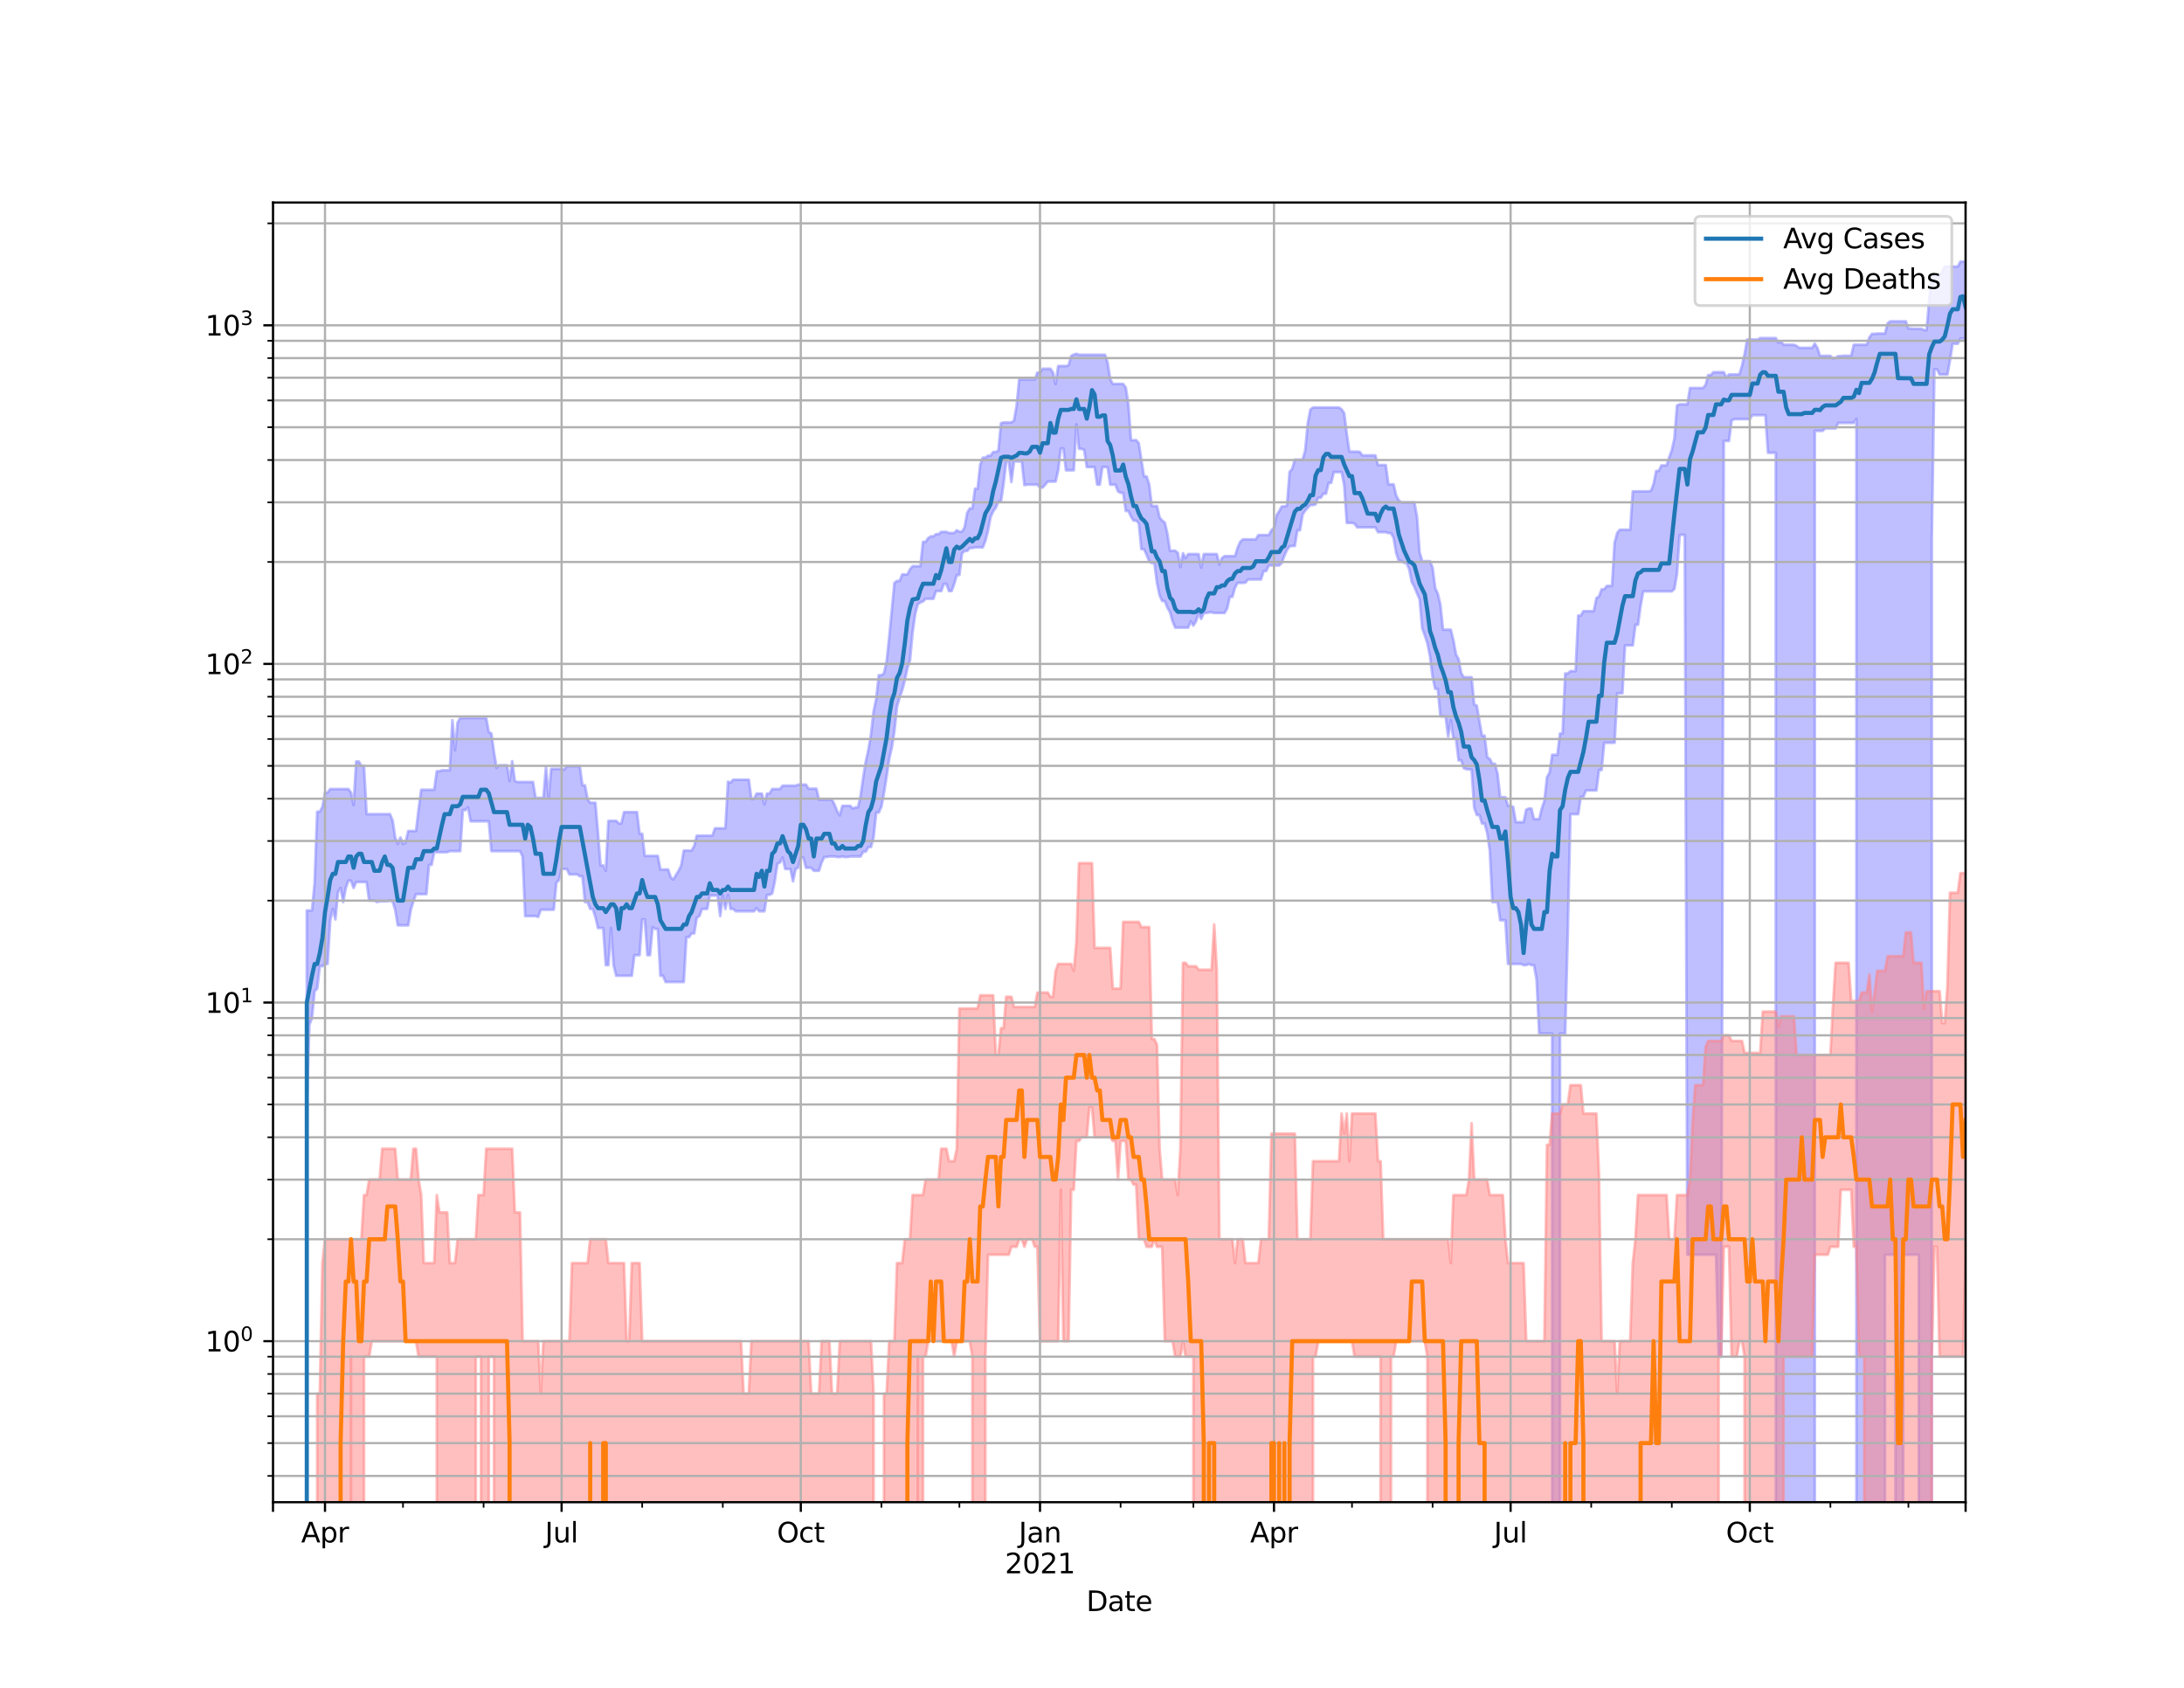 <?xml version="1.0" encoding="utf-8" standalone="no"?>
<!DOCTYPE svg PUBLIC "-//W3C//DTD SVG 1.1//EN"
  "http://www.w3.org/Graphics/SVG/1.1/DTD/svg11.dtd">
<svg height="612pt" version="1.1" viewBox="0 0 792 612" width="792pt" xmlns="http://www.w3.org/2000/svg" xmlns:xlink="http://www.w3.org/1999/xlink">
 <defs>
  <style type="text/css">*{stroke-linecap:butt;stroke-linejoin:round;}</style>
 </defs>
 <g id="figure_1">
  <g id="patch_1">
   <path d="M 0 612 
L 792 612 
L 792 0 
L 0 0 
z
" style="fill:#ffffff;"/>
  </g>
  <g id="axes_1">
   <g id="patch_2">
    <path d="M 99 544.68 
L 712.8 544.68 
L 712.8 73.44 
L 99 73.44 
z
" style="fill:#ffffff;"/>
   </g>
   <g id="PolyCollection_1">
    <path clip-path="url(#p68e2955192)" d="M 99 123270.154 
L 99 123270.154 
L 99.943 123270.154 
L 100.886 123270.154 
L 101.829 123270.154 
L 102.771 123270.154 
L 103.714 123270.154 
L 104.657 123270.154 
L 105.6 123270.154 
L 106.543 123270.154 
L 107.486 123270.154 
L 108.429 123270.154 
L 109.371 123270.154 
L 110.314 123270.154 
L 111.257 330.137 
L 112.2 330.137 
L 113.143 330.137 
L 114.086 320.272 
L 115.029 294.328 
L 115.971 294.328 
L 116.914 292.608 
L 117.857 287.372 
L 118.8 287.372 
L 119.743 286.108 
L 120.686 286.108 
L 121.629 286.108 
L 122.571 286.108 
L 123.514 286.108 
L 124.457 286.108 
L 125.4 286.108 
L 126.343 286.108 
L 127.286 287.372 
L 128.229 291.907 
L 129.171 276.116 
L 130.114 276.116 
L 131.057 277.692 
L 132 277.692 
L 132.943 295.21 
L 133.886 295.21 
L 134.829 295.21 
L 135.771 295.21 
L 136.714 295.21 
L 137.657 295.21 
L 138.6 295.21 
L 139.543 295.21 
L 140.486 295.21 
L 141.429 295.21 
L 142.371 297.479 
L 143.314 303.702 
L 144.257 306.009 
L 145.2 303.702 
L 146.143 306.009 
L 147.086 305.468 
L 148.029 301.324 
L 148.971 301.324 
L 149.914 301.324 
L 150.857 301.324 
L 151.8 293.461 
L 152.743 286.359 
L 153.686 286.359 
L 154.629 286.359 
L 155.571 286.359 
L 156.514 286.359 
L 157.457 286.359 
L 158.4 279.647 
L 159.343 279.647 
L 160.286 279.317 
L 161.229 279.317 
L 162.171 279.317 
L 163.114 279.317 
L 164.057 261.139 
L 165 272.031 
L 165.943 262.006 
L 166.886 260.363 
L 167.829 260.363 
L 168.771 260.363 
L 169.714 260.363 
L 170.657 260.363 
L 171.6 260.363 
L 172.543 260.363 
L 173.486 260.363 
L 174.429 260.363 
L 175.371 260.363 
L 176.314 260.363 
L 177.257 265.453 
L 178.2 265.964 
L 179.143 272.804 
L 180.086 278.444 
L 181.029 277.479 
L 181.971 277.479 
L 182.914 277.479 
L 183.857 277.479 
L 184.8 283.192 
L 185.743 276.013 
L 186.686 283.192 
L 187.629 283.548 
L 188.571 283.548 
L 189.514 283.548 
L 190.457 283.548 
L 191.4 283.548 
L 192.343 283.548 
L 193.286 283.548 
L 194.229 289.325 
L 195.171 289.325 
L 196.114 289.325 
L 197.057 289.325 
L 198 278.013 
L 198.943 289.325 
L 199.886 278.77 
L 200.829 278.77 
L 201.771 278.77 
L 202.714 278.77 
L 203.657 278.77 
L 204.6 279.097 
L 205.543 277.799 
L 206.486 277.799 
L 207.429 277.799 
L 208.371 277.799 
L 209.314 277.799 
L 210.257 277.799 
L 211.2 284.752 
L 212.143 284.752 
L 213.086 289.859 
L 214.029 291.078 
L 214.971 291.078 
L 215.914 291.078 
L 216.857 302.161 
L 217.8 313.807 
L 218.743 313.807 
L 219.686 315.731 
L 220.629 297.634 
L 221.571 297.634 
L 222.514 297.634 
L 223.457 297.634 
L 224.4 298.572 
L 225.343 298.572 
L 226.286 294.474 
L 227.229 294.474 
L 228.171 294.474 
L 229.114 294.474 
L 230.057 294.474 
L 231 294.474 
L 231.943 302.33 
L 232.886 302.33 
L 233.829 310.353 
L 234.771 310.353 
L 235.714 310.353 
L 236.657 310.353 
L 237.6 310.353 
L 238.543 310.353 
L 239.486 315.298 
L 240.429 315.298 
L 241.371 315.298 
L 242.314 315.298 
L 243.257 318.181 
L 244.2 318.869 
L 245.143 317.277 
L 246.086 315.731 
L 247.029 313.807 
L 247.971 308.421 
L 248.914 308.421 
L 249.857 308.421 
L 250.8 308.421 
L 251.743 306.74 
L 252.686 303.012 
L 253.629 303.012 
L 254.571 303.012 
L 255.514 303.012 
L 256.457 303.012 
L 257.4 303.012 
L 258.343 303.012 
L 259.286 300.336 
L 260.229 300.336 
L 261.171 300.336 
L 262.114 300.336 
L 263.057 300.336 
L 264 283.429 
L 264.943 283.787 
L 265.886 282.721 
L 266.829 282.721 
L 267.771 282.721 
L 268.714 282.721 
L 269.657 282.721 
L 270.6 282.721 
L 271.543 282.721 
L 272.486 289.725 
L 273.429 289.725 
L 274.371 287.757 
L 275.314 287.757 
L 276.257 287.757 
L 277.2 291.629 
L 278.143 287.757 
L 279.086 287.757 
L 280.029 286.108 
L 280.971 286.108 
L 281.914 286.108 
L 282.857 286.108 
L 283.8 284.874 
L 284.743 284.874 
L 285.686 284.874 
L 286.629 284.874 
L 287.571 284.874 
L 288.514 284.874 
L 289.457 284.509 
L 290.4 284.509 
L 291.343 284.509 
L 292.286 284.509 
L 293.229 285.983 
L 294.171 285.983 
L 295.114 285.983 
L 296.057 285.983 
L 297 289.993 
L 297.943 289.993 
L 298.886 289.993 
L 299.829 289.993 
L 300.771 289.993 
L 301.714 289.993 
L 302.657 291.768 
L 303.6 294.183 
L 304.543 295.656 
L 305.486 292.186 
L 306.429 292.186 
L 307.371 292.186 
L 308.314 292.186 
L 309.257 293.175 
L 310.2 292.749 
L 311.143 292.749 
L 312.086 288.535 
L 313.029 281.907 
L 313.971 276.116 
L 314.914 271.84 
L 315.857 266.308 
L 316.8 257.953 
L 317.743 253.436 
L 318.686 244.83 
L 319.629 244.83 
L 320.571 244.144 
L 321.514 239.937 
L 322.457 231.097 
L 323.4 221.36 
L 324.343 211.379 
L 325.286 210.646 
L 326.229 210.646 
L 327.171 208.302 
L 328.114 208.302 
L 329.057 208.302 
L 330 206.42 
L 330.943 205.283 
L 331.886 205.283 
L 332.829 205.283 
L 333.771 205.283 
L 334.714 196.479 
L 335.657 196.479 
L 336.6 195.101 
L 337.543 194.493 
L 338.486 194.493 
L 339.429 193.693 
L 340.371 193.693 
L 341.314 192.86 
L 342.257 192.86 
L 343.2 192.86 
L 344.143 193.253 
L 345.086 193.253 
L 346.029 193.253 
L 346.971 192.277 
L 347.914 192.795 
L 348.857 192.795 
L 349.8 191.192 
L 350.743 185.922 
L 351.686 184.343 
L 352.629 184.343 
L 353.571 177.195 
L 354.514 177.195 
L 355.457 168.528 
L 356.4 165.961 
L 357.343 165.961 
L 358.286 165.244 
L 359.229 165.244 
L 360.171 163.902 
L 361.114 163.902 
L 362.057 163.362 
L 363 153.457 
L 363.943 153.177 
L 364.886 153.177 
L 365.829 153.177 
L 366.771 153.177 
L 367.714 152.5 
L 368.657 147.151 
L 369.6 137.618 
L 370.543 137.618 
L 371.486 137.618 
L 372.429 137.618 
L 373.371 137.618 
L 374.314 137.618 
L 375.257 137.618 
L 376.2 135.088 
L 377.143 135.088 
L 378.086 133.708 
L 379.029 133.708 
L 379.971 133.708 
L 380.914 133.708 
L 381.857 135.088 
L 382.8 139.262 
L 383.743 132.721 
L 384.686 132.721 
L 385.629 132.721 
L 386.571 132.721 
L 387.514 132.448 
L 388.457 129.091 
L 389.4 128.581 
L 390.343 128.289 
L 391.286 128.627 
L 392.229 128.627 
L 393.171 128.627 
L 394.114 128.627 
L 395.057 128.627 
L 396 128.627 
L 396.943 128.627 
L 397.886 128.627 
L 398.829 128.627 
L 399.771 128.627 
L 400.714 128.627 
L 401.657 131.477 
L 402.6 137.487 
L 403.543 139.215 
L 404.486 139.215 
L 405.429 139.215 
L 406.371 139.215 
L 407.314 139.215 
L 408.257 140.575 
L 409.2 146.646 
L 410.143 159.61 
L 411.086 159.61 
L 412.029 159.61 
L 412.971 160.705 
L 413.914 166.861 
L 414.857 172.753 
L 415.8 172.753 
L 416.743 175.662 
L 417.686 183.48 
L 418.629 183.48 
L 419.571 183.48 
L 420.514 187.648 
L 421.457 188.763 
L 422.4 189.492 
L 423.343 193.494 
L 424.286 199.69 
L 425.229 199.69 
L 426.171 199.69 
L 427.114 200.436 
L 428.057 205.614 
L 429 200.612 
L 429.943 202.374 
L 430.886 200.914 
L 431.829 200.914 
L 432.771 200.914 
L 433.714 200.914 
L 434.657 200.914 
L 435.6 205.807 
L 436.543 200.914 
L 437.486 200.914 
L 438.429 200.914 
L 439.371 200.914 
L 440.314 200.914 
L 441.257 200.914 
L 442.2 204.738 
L 443.143 202.348 
L 444.086 201.652 
L 445.029 201.652 
L 445.971 201.652 
L 446.914 201.652 
L 447.857 201.652 
L 448.8 198.638 
L 449.743 196.479 
L 450.686 195.58 
L 451.629 195.58 
L 452.571 195.58 
L 453.514 195.58 
L 454.457 195.58 
L 455.4 195.58 
L 456.343 194.025 
L 457.286 194.025 
L 458.229 194.025 
L 459.171 194.025 
L 460.114 194.025 
L 461.057 192.298 
L 462 191.361 
L 462.943 186.846 
L 463.886 185.353 
L 464.829 183.644 
L 465.771 183.644 
L 466.714 183.316 
L 467.657 171.08 
L 468.6 170.05 
L 469.543 166.674 
L 470.486 166.674 
L 471.429 166.674 
L 472.371 166.674 
L 473.314 163.337 
L 474.257 153.405 
L 475.2 148.505 
L 476.143 147.763 
L 477.086 147.763 
L 478.029 147.763 
L 478.971 147.763 
L 479.914 147.763 
L 480.857 147.763 
L 481.8 147.763 
L 482.743 147.763 
L 483.686 147.763 
L 484.629 147.763 
L 485.571 147.763 
L 486.514 148.438 
L 487.457 149.787 
L 488.4 157.364 
L 489.343 163.763 
L 490.286 163.763 
L 491.229 163.763 
L 492.171 163.763 
L 493.114 163.877 
L 494.057 165.128 
L 495 165.128 
L 495.943 165.128 
L 496.886 165.128 
L 497.829 165.128 
L 498.771 165.128 
L 499.714 168.638 
L 500.657 168.638 
L 501.6 168.638 
L 502.543 168.638 
L 503.486 175.631 
L 504.429 175.631 
L 505.371 175.631 
L 506.314 179.699 
L 507.257 181.424 
L 508.2 182.166 
L 509.143 182.166 
L 510.086 182.166 
L 511.029 182.166 
L 511.971 182.166 
L 512.914 182.166 
L 513.857 187.333 
L 514.8 200.186 
L 515.743 203.477 
L 516.686 203.477 
L 517.629 203.477 
L 518.571 203.477 
L 519.514 205.835 
L 520.457 213.193 
L 521.4 215.303 
L 522.343 219.216 
L 523.286 228.322 
L 524.229 228.322 
L 525.171 228.322 
L 526.114 228.322 
L 527.057 232.131 
L 528 237.273 
L 528.943 238.999 
L 529.886 244.03 
L 530.829 245.584 
L 531.771 245.584 
L 532.714 245.584 
L 533.657 245.584 
L 534.6 255.435 
L 535.543 255.858 
L 536.486 261.453 
L 537.429 266.74 
L 538.371 266.74 
L 539.314 274.585 
L 540.257 275.192 
L 541.2 276.951 
L 542.143 276.951 
L 543.086 280.652 
L 544.029 289.061 
L 544.971 289.061 
L 545.914 289.061 
L 546.857 292.186 
L 547.8 292.186 
L 548.743 292.608 
L 549.686 298.101 
L 550.629 298.101 
L 551.571 298.101 
L 552.514 298.101 
L 553.457 293.605 
L 554.4 293.175 
L 555.343 293.175 
L 556.286 297.017 
L 557.229 297.017 
L 558.171 297.017 
L 559.114 293.175 
L 560.057 290.397 
L 561 281.792 
L 561.943 280.092 
L 562.886 273.687 
L 563.829 273.687 
L 564.771 273.687 
L 565.714 265.964 
L 566.657 265.964 
L 567.6 244.201 
L 568.543 244.201 
L 569.486 243.354 
L 570.429 243.354 
L 571.371 243.354 
L 572.314 223.209 
L 573.257 223.209 
L 574.2 221.621 
L 575.143 221.621 
L 576.086 221.621 
L 577.029 221.621 
L 577.971 221.621 
L 578.914 216.882 
L 579.857 216.271 
L 580.8 213.705 
L 581.743 213.705 
L 582.686 212.467 
L 583.629 212.467 
L 584.571 212.467 
L 585.514 196.782 
L 586.457 193.253 
L 587.4 192.084 
L 588.343 192.084 
L 589.286 192.084 
L 590.229 192.084 
L 591.171 192.084 
L 592.114 178.176 
L 593.057 178.176 
L 594 178.176 
L 594.943 178.176 
L 595.886 178.176 
L 596.829 178.176 
L 597.771 178.176 
L 598.714 177.945 
L 599.657 175.442 
L 600.6 170.763 
L 601.543 170.763 
L 602.486 168.776 
L 603.429 168.776 
L 604.371 168.776 
L 605.314 165.817 
L 606.257 163.249 
L 607.2 159.077 
L 608.143 147.058 
L 609.086 146.618 
L 610.029 146.618 
L 610.971 146.618 
L 611.914 146.618 
L 612.857 140.697 
L 613.8 140.697 
L 614.743 140.697 
L 615.686 140.697 
L 616.629 140.697 
L 617.571 140.697 
L 618.514 139.589 
L 619.457 136.022 
L 620.4 136.022 
L 621.343 134.955 
L 622.286 134.955 
L 623.229 134.955 
L 624.171 134.955 
L 625.114 134.955 
L 626.057 136.921 
L 627 135.783 
L 627.943 135.783 
L 628.886 135.783 
L 629.829 135.783 
L 630.771 135.783 
L 631.714 132.623 
L 632.657 128.419 
L 633.6 123.117 
L 634.543 123.117 
L 635.486 123.117 
L 636.429 123.117 
L 637.371 123.117 
L 638.314 122.591 
L 639.257 122.591 
L 640.2 122.591 
L 641.143 122.591 
L 642.086 122.591 
L 643.029 122.591 
L 643.971 122.591 
L 644.914 124.281 
L 645.857 123.815 
L 646.8 125.012 
L 647.743 125.012 
L 648.686 125.012 
L 649.629 125.012 
L 650.571 125.012 
L 651.514 125.44 
L 652.457 126.126 
L 653.4 126.126 
L 654.343 126.126 
L 655.286 126.126 
L 656.229 126.126 
L 657.171 126.126 
L 658.114 124.6 
L 659.057 126.169 
L 660 129.045 
L 660.943 129.045 
L 661.886 129.045 
L 662.829 129.045 
L 663.771 129.045 
L 664.714 129.973 
L 665.657 129.753 
L 666.6 129.118 
L 667.543 129.118 
L 668.486 128.999 
L 669.429 128.999 
L 670.371 128.999 
L 671.314 128.999 
L 672.257 125.006 
L 673.2 125.006 
L 674.143 125.006 
L 675.086 125.006 
L 676.029 125.006 
L 676.971 125.006 
L 677.914 122.324 
L 678.857 121.042 
L 679.8 121.042 
L 680.743 120.941 
L 681.686 120.941 
L 682.629 120.941 
L 683.571 120.941 
L 684.514 117.248 
L 685.457 116.511 
L 686.4 116.511 
L 687.343 116.511 
L 688.286 116.511 
L 689.229 116.511 
L 690.171 116.511 
L 691.114 116.511 
L 692.057 119.117 
L 693 119.117 
L 693.943 119.215 
L 694.886 119.215 
L 695.829 119.215 
L 696.771 119.215 
L 697.714 119.714 
L 698.657 119.714 
L 699.6 108.828 
L 700.543 99.834 
L 701.486 99.834 
L 702.429 99.834 
L 703.371 99.834 
L 704.314 98.617 
L 705.257 96.654 
L 706.2 96.654 
L 707.143 96.654 
L 708.086 96.654 
L 709.029 96.654 
L 709.971 96.654 
L 710.914 94.86 
L 711.857 94.86 
L 712.8 94.86 
L 712.8 122.765 
L 712.8 122.765 
L 711.857 122.765 
L 710.914 122.765 
L 709.971 124.636 
L 709.029 124.636 
L 708.086 124.642 
L 707.143 130.625 
L 706.2 135.798 
L 705.257 135.798 
L 704.314 135.798 
L 703.371 135.798 
L 702.429 133.902 
L 701.486 133.902 
L 700.543 195.602 
L 699.6 123270.154 
L 698.657 123270.154 
L 697.714 123270.154 
L 696.771 123270.154 
L 695.829 454.955 
L 694.886 454.955 
L 693.943 454.955 
L 693 454.955 
L 692.057 454.955 
L 691.114 454.955 
L 690.171 454.955 
L 689.229 123270.154 
L 688.286 123270.154 
L 687.343 454.955 
L 686.4 454.955 
L 685.457 454.955 
L 684.514 454.955 
L 683.571 454.955 
L 682.629 123270.154 
L 681.686 123270.154 
L 680.743 123270.154 
L 679.8 123270.154 
L 678.857 123270.154 
L 677.914 123270.154 
L 676.971 123270.154 
L 676.029 123270.154 
L 675.086 123270.154 
L 674.143 123270.154 
L 673.2 151.882 
L 672.257 153.353 
L 671.314 153.353 
L 670.371 153.353 
L 669.429 153.353 
L 668.486 153.353 
L 667.543 153.353 
L 666.6 153.353 
L 665.657 155.347 
L 664.714 155.347 
L 663.771 155.347 
L 662.829 155.347 
L 661.886 155.347 
L 660.943 156.226 
L 660 156.226 
L 659.057 156.226 
L 658.114 156.226 
L 657.171 123270.154 
L 656.229 123270.154 
L 655.286 123270.154 
L 654.343 123270.154 
L 653.4 123270.154 
L 652.457 123270.154 
L 651.514 123270.154 
L 650.571 123270.154 
L 649.629 123270.154 
L 648.686 123270.154 
L 647.743 123270.154 
L 646.8 123270.154 
L 645.857 123270.154 
L 644.914 123270.154 
L 643.971 164.168 
L 643.029 164.168 
L 642.086 164.168 
L 641.143 164.168 
L 640.2 150.539 
L 639.257 150.539 
L 638.314 150.539 
L 637.371 150.539 
L 636.429 150.539 
L 635.486 150.529 
L 634.543 151.963 
L 633.6 151.963 
L 632.657 151.963 
L 631.714 151.963 
L 630.771 151.963 
L 629.829 151.963 
L 628.886 151.963 
L 627.943 152.51 
L 627 159.879 
L 626.057 159.879 
L 625.114 159.879 
L 624.171 491.917 
L 623.229 491.917 
L 622.286 454.955 
L 621.343 454.955 
L 620.4 454.955 
L 619.457 454.955 
L 618.514 454.955 
L 617.571 454.955 
L 616.629 454.955 
L 615.686 454.955 
L 614.743 454.955 
L 613.8 454.955 
L 612.857 454.955 
L 611.914 454.955 
L 610.971 193.936 
L 610.029 193.936 
L 609.086 193.98 
L 608.143 208.071 
L 607.2 213.545 
L 606.257 214.416 
L 605.314 214.416 
L 604.371 214.416 
L 603.429 214.416 
L 602.486 214.416 
L 601.543 214.416 
L 600.6 214.416 
L 599.657 214.416 
L 598.714 214.416 
L 597.771 214.416 
L 596.829 214.416 
L 595.886 214.416 
L 594.943 219.645 
L 594 226.536 
L 593.057 226.536 
L 592.114 234.025 
L 591.171 234.025 
L 590.229 234.025 
L 589.286 234.025 
L 588.343 251.378 
L 587.4 251.378 
L 586.457 251.378 
L 585.514 269.32 
L 584.571 269.32 
L 583.629 269.32 
L 582.686 269.32 
L 581.743 269.32 
L 580.8 279.207 
L 579.857 279.207 
L 578.914 286.61 
L 577.971 286.61 
L 577.029 286.61 
L 576.086 286.61 
L 575.143 286.61 
L 574.2 288.929 
L 573.257 288.929 
L 572.314 295.21 
L 571.371 295.21 
L 570.429 295.21 
L 569.486 295.21 
L 568.543 337.789 
L 567.6 374.751 
L 566.657 374.751 
L 565.714 374.751 
L 564.771 123270.154 
L 563.829 123270.154 
L 562.886 374.751 
L 561.943 374.751 
L 561 374.751 
L 560.057 374.751 
L 559.114 374.751 
L 558.171 374.751 
L 557.229 355.142 
L 556.286 349.936 
L 555.343 349.936 
L 554.4 349.524 
L 553.457 349.936 
L 552.514 349.936 
L 551.571 349.524 
L 550.629 349.524 
L 549.686 349.524 
L 548.743 349.524 
L 547.8 349.524 
L 546.857 349.524 
L 545.914 333.673 
L 544.971 333.673 
L 544.029 333.673 
L 543.086 327.089 
L 542.143 327.089 
L 541.2 327.089 
L 540.257 308.421 
L 539.314 301.993 
L 538.371 298.572 
L 537.429 298.572 
L 536.486 295.507 
L 535.543 295.507 
L 534.6 292.891 
L 533.657 278.988 
L 532.714 278.988 
L 531.771 278.879 
L 530.829 278.552 
L 529.886 275.704 
L 528.943 275.704 
L 528 267.793 
L 527.057 267.793 
L 526.114 261.139 
L 525.171 267.089 
L 524.229 259.75 
L 523.286 259.75 
L 522.343 259.75 
L 521.4 249.775 
L 520.457 249.775 
L 519.514 245.468 
L 518.571 237.876 
L 517.629 233.232 
L 516.686 230.39 
L 515.743 227.818 
L 514.8 217.258 
L 513.857 215.104 
L 512.914 212.781 
L 511.971 211.042 
L 511.029 206.42 
L 510.086 204.224 
L 509.143 204.036 
L 508.2 203.318 
L 507.257 203.318 
L 506.314 200.536 
L 505.371 195.034 
L 504.429 193.297 
L 503.486 193.297 
L 502.543 192.969 
L 501.6 192.969 
L 500.657 192.969 
L 499.714 192.969 
L 498.771 191.213 
L 497.829 191.213 
L 496.886 191.213 
L 495.943 191.213 
L 495 191.213 
L 494.057 191.213 
L 493.114 191.213 
L 492.171 191.213 
L 491.229 189.902 
L 490.286 189.594 
L 489.343 189.594 
L 488.4 189.594 
L 487.457 175.867 
L 486.514 171.181 
L 485.571 171.181 
L 484.629 171.181 
L 483.686 171.181 
L 482.743 175.083 
L 481.8 175.083 
L 480.857 179.007 
L 479.914 179.007 
L 478.971 180.485 
L 478.029 180.485 
L 477.086 182.882 
L 476.143 183.135 
L 475.2 183.135 
L 474.257 184.066 
L 473.314 185.164 
L 472.371 186.556 
L 471.429 192.255 
L 470.486 192.255 
L 469.543 197.964 
L 468.6 197.964 
L 467.657 198.084 
L 466.714 199.37 
L 465.771 201.447 
L 464.829 204.09 
L 463.886 205.037 
L 462.943 205.037 
L 462 205.037 
L 461.057 205.037 
L 460.114 205.037 
L 459.171 207.04 
L 458.229 207.097 
L 457.286 210.103 
L 456.343 210.103 
L 455.4 210.103 
L 454.457 210.103 
L 453.514 210.103 
L 452.571 210.103 
L 451.629 211.256 
L 450.686 211.349 
L 449.743 211.349 
L 448.8 211.349 
L 447.857 213.066 
L 446.914 216.406 
L 445.971 216.406 
L 445.029 220.587 
L 444.086 222.258 
L 443.143 222.258 
L 442.2 222.258 
L 441.257 222.258 
L 440.314 222.258 
L 439.371 222.032 
L 438.429 222.032 
L 437.486 222.258 
L 436.543 222.258 
L 435.6 224.413 
L 434.657 222.333 
L 433.714 225.284 
L 432.771 226.822 
L 431.829 225.284 
L 430.886 227.567 
L 429.943 227.567 
L 429 227.567 
L 428.057 227.567 
L 427.114 227.567 
L 426.171 227.567 
L 425.229 225.284 
L 424.286 221.995 
L 423.343 220.332 
L 422.4 217.914 
L 421.457 217.914 
L 420.514 215.868 
L 419.571 211.349 
L 418.629 204.197 
L 417.686 204.197 
L 416.743 203.503 
L 415.8 201.167 
L 414.857 199.125 
L 413.914 199.125 
L 412.971 189.697 
L 412.029 188.763 
L 411.086 188.763 
L 410.143 187.333 
L 409.2 185.277 
L 408.257 185.277 
L 407.314 178.706 
L 406.371 178.706 
L 405.429 178.159 
L 404.486 175.725 
L 403.543 175.725 
L 402.6 175.725 
L 401.657 169.347 
L 400.714 169.347 
L 399.771 169.347 
L 398.829 175.725 
L 397.886 175.725 
L 396.943 169.347 
L 396 169.347 
L 395.057 169.347 
L 394.114 169.347 
L 393.171 163.175 
L 392.229 162.728 
L 391.286 162.728 
L 390.343 153.842 
L 389.4 170.52 
L 388.457 170.52 
L 387.514 170.52 
L 386.571 170.52 
L 385.629 162.617 
L 384.686 162.617 
L 383.743 170.52 
L 382.8 174.603 
L 381.857 174.603 
L 380.914 174.603 
L 379.971 174.603 
L 379.029 175.725 
L 378.086 176.775 
L 377.143 176.775 
L 376.2 175.725 
L 375.257 175.725 
L 374.314 175.725 
L 373.371 175.725 
L 372.429 175.725 
L 371.486 175.915 
L 370.543 167.384 
L 369.6 167.303 
L 368.657 167.303 
L 367.714 167.303 
L 366.771 174.788 
L 365.829 167.303 
L 364.886 167.303 
L 363.943 175.348 
L 363 181.847 
L 362.057 181.847 
L 361.114 184.085 
L 360.171 185.428 
L 359.229 187.471 
L 358.286 192.449 
L 357.343 196.108 
L 356.4 198.469 
L 355.457 198.469 
L 354.514 198.469 
L 353.571 198.469 
L 352.629 198.711 
L 351.686 198.711 
L 350.743 199.764 
L 349.8 199.764 
L 348.857 200.662 
L 347.914 208.506 
L 346.971 208.506 
L 346.029 211.75 
L 345.086 214.319 
L 344.143 214.319 
L 343.2 211.75 
L 342.257 211.75 
L 341.314 214.319 
L 340.371 214.319 
L 339.429 214.319 
L 338.486 217.121 
L 337.543 217.121 
L 336.6 217.121 
L 335.657 217.121 
L 334.714 218.088 
L 333.771 218.438 
L 332.829 219.074 
L 331.886 222.598 
L 330.943 229.217 
L 330 239.414 
L 329.057 242.245 
L 328.114 246.706 
L 327.171 250.282 
L 326.229 252.897 
L 325.286 256.214 
L 324.343 265.115 
L 323.4 271.081 
L 322.457 275.192 
L 321.514 281.562 
L 320.571 287.5 
L 319.629 292.467 
L 318.686 294.62 
L 317.743 294.62 
L 316.8 303.528 
L 315.857 307.109 
L 314.914 307.109 
L 313.971 308.802 
L 313.029 308.802 
L 312.086 310.55 
L 311.143 310.55 
L 310.2 310.55 
L 309.257 310.55 
L 308.314 310.55 
L 307.371 310.748 
L 306.429 310.748 
L 305.486 310.55 
L 304.543 310.748 
L 303.6 310.748 
L 302.657 310.55 
L 301.714 310.55 
L 300.771 310.55 
L 299.829 310.748 
L 298.886 310.748 
L 297.943 312.768 
L 297 315.731 
L 296.057 315.731 
L 295.114 315.731 
L 294.171 314.654 
L 293.229 314.654 
L 292.286 314.654 
L 291.343 310.946 
L 290.4 310.946 
L 289.457 314.654 
L 288.514 315.082 
L 287.571 319.566 
L 286.629 315.082 
L 285.686 315.082 
L 284.743 315.082 
L 283.8 310.946 
L 282.857 312.768 
L 281.914 313.181 
L 280.971 319.566 
L 280.029 323.951 
L 279.086 324.461 
L 278.143 324.461 
L 277.2 330.423 
L 276.257 330.423 
L 275.314 330.423 
L 274.371 329.288 
L 273.429 330.423 
L 272.486 330.423 
L 271.543 330.423 
L 270.6 330.423 
L 269.657 330.423 
L 268.714 330.423 
L 267.771 330.423 
L 266.829 330.423 
L 265.886 329.569 
L 264.943 329.569 
L 264 324.461 
L 263.057 329.569 
L 262.114 324.718 
L 261.171 332.171 
L 260.229 324.718 
L 259.286 324.718 
L 258.343 324.718 
L 257.4 324.718 
L 256.457 329.569 
L 255.514 329.569 
L 254.571 329.569 
L 253.629 332.171 
L 252.686 332.767 
L 251.743 338.452 
L 250.8 338.452 
L 249.857 339.802 
L 248.914 339.802 
L 247.971 356.062 
L 247.029 356.062 
L 246.086 356.062 
L 245.143 356.062 
L 244.2 356.062 
L 243.257 356.062 
L 242.314 356.062 
L 241.371 356.062 
L 240.429 353.792 
L 239.486 353.792 
L 238.543 336.811 
L 237.6 336.811 
L 236.657 336.169 
L 235.714 346.34 
L 234.771 346.34 
L 233.829 333.37 
L 232.886 333.37 
L 231.943 346.34 
L 231 346.34 
L 230.057 346.34 
L 229.114 353.792 
L 228.171 353.792 
L 227.229 353.792 
L 226.286 353.792 
L 225.343 353.792 
L 224.4 353.792 
L 223.457 353.792 
L 222.514 349.936 
L 221.571 336.489 
L 220.629 349.936 
L 219.686 349.936 
L 218.743 336.489 
L 217.8 336.489 
L 216.857 336.489 
L 215.914 332.468 
L 214.971 329.569 
L 214.029 329.569 
L 213.086 327.089 
L 212.143 327.089 
L 211.2 317.727 
L 210.257 317.727 
L 209.314 317.053 
L 208.371 317.053 
L 207.429 317.053 
L 206.486 317.053 
L 205.543 315.082 
L 204.6 315.082 
L 203.657 315.082 
L 202.714 319.1 
L 201.771 320.036 
L 200.829 329.852 
L 199.886 329.852 
L 198.943 329.852 
L 198 329.852 
L 197.057 329.852 
L 196.114 329.852 
L 195.171 332.468 
L 194.229 332.171 
L 193.286 332.171 
L 192.343 332.171 
L 191.4 332.171 
L 190.457 332.171 
L 189.514 310.55 
L 188.571 308.611 
L 187.629 308.611 
L 186.686 308.611 
L 185.743 308.611 
L 184.8 308.611 
L 183.857 308.611 
L 182.914 308.611 
L 181.971 308.611 
L 181.029 308.611 
L 180.086 308.611 
L 179.143 308.611 
L 178.2 308.611 
L 177.257 297.789 
L 176.314 297.789 
L 175.371 297.789 
L 174.429 297.789 
L 173.486 297.789 
L 172.543 297.789 
L 171.6 297.789 
L 170.657 297.789 
L 169.714 292.749 
L 168.771 293.749 
L 167.829 293.749 
L 166.886 308.611 
L 165.943 308.611 
L 165 308.611 
L 164.057 308.611 
L 163.114 308.611 
L 162.171 308.993 
L 161.229 308.993 
L 160.286 308.993 
L 159.343 308.993 
L 158.4 308.993 
L 157.457 308.993 
L 156.514 313.598 
L 155.571 313.598 
L 154.629 324.206 
L 153.686 324.206 
L 152.743 324.206 
L 151.8 324.206 
L 150.857 324.206 
L 149.914 326.82 
L 148.971 329.852 
L 148.029 335.534 
L 147.086 335.534 
L 146.143 335.534 
L 145.2 335.534 
L 144.257 335.534 
L 143.314 329.852 
L 142.371 326.82 
L 141.429 326.553 
L 140.486 326.82 
L 139.543 326.82 
L 138.6 326.82 
L 137.657 326.82 
L 136.714 327.089 
L 135.771 326.553 
L 134.829 326.553 
L 133.886 326.553 
L 132.943 319.8 
L 132 319.8 
L 131.057 319.8 
L 130.114 319.8 
L 129.171 319.8 
L 128.229 321.958 
L 127.286 319.333 
L 126.343 319.333 
L 125.4 321.958 
L 124.457 327.089 
L 123.514 321.958 
L 122.571 323.446 
L 121.629 333.37 
L 120.686 329.569 
L 119.743 333.673 
L 118.8 349.524 
L 117.857 349.524 
L 116.914 350.351 
L 115.971 350.351 
L 115.029 358.432 
L 114.086 359.411 
L 113.143 369.133 
L 112.2 371.557 
L 111.257 400.476 
L 110.314 123270.154 
L 109.371 123270.154 
L 108.429 123270.154 
L 107.486 123270.154 
L 106.543 123270.154 
L 105.6 123270.154 
L 104.657 123270.154 
L 103.714 123270.154 
L 102.771 123270.154 
L 101.829 123270.154 
L 100.886 123270.154 
L 99.943 123270.154 
L 99 123270.154 
z
" style="fill:#8080ff;fill-opacity:0.5;stroke:#8080ff;stroke-opacity:0.5;"/>
   </g>
   <g id="PolyCollection_2">
    <path clip-path="url(#p68e2955192)" d="M 99 123270.154 
L 99 123270.154 
L 99.943 123270.154 
L 100.886 123270.154 
L 101.829 123270.154 
L 102.771 123270.154 
L 103.714 123270.154 
L 104.657 123270.154 
L 105.6 123270.154 
L 106.543 123270.154 
L 107.486 123270.154 
L 108.429 123270.154 
L 109.371 123270.154 
L 110.314 123270.154 
L 111.257 123270.154 
L 112.2 123270.154 
L 113.143 123270.154 
L 114.086 123270.154 
L 115.029 505.318 
L 115.971 505.318 
L 116.914 458.003 
L 117.857 449.337 
L 118.8 449.337 
L 119.743 449.337 
L 120.686 449.337 
L 121.629 449.337 
L 122.571 449.337 
L 123.514 449.337 
L 124.457 449.337 
L 125.4 449.337 
L 126.343 449.337 
L 127.286 449.337 
L 128.229 449.337 
L 129.171 449.337 
L 130.114 449.337 
L 131.057 449.337 
L 132 433.334 
L 132.943 433.334 
L 133.886 427.716 
L 134.829 427.716 
L 135.771 427.716 
L 136.714 427.716 
L 137.657 427.716 
L 138.6 416.532 
L 139.543 416.532 
L 140.486 416.532 
L 141.429 416.532 
L 142.371 416.532 
L 143.314 416.532 
L 144.257 427.716 
L 145.2 427.716 
L 146.143 427.716 
L 147.086 427.716 
L 148.029 427.716 
L 148.971 427.716 
L 149.914 416.532 
L 150.857 416.532 
L 151.8 427.716 
L 152.743 433.334 
L 153.686 458.003 
L 154.629 458.003 
L 155.571 458.003 
L 156.514 458.003 
L 157.457 458.003 
L 158.4 433.334 
L 159.343 439.615 
L 160.286 439.615 
L 161.229 439.615 
L 162.171 439.615 
L 163.114 458.003 
L 164.057 458.003 
L 165 458.003 
L 165.943 449.337 
L 166.886 449.337 
L 167.829 449.337 
L 168.771 449.337 
L 169.714 449.337 
L 170.657 449.337 
L 171.6 449.337 
L 172.543 449.337 
L 173.486 433.334 
L 174.429 433.334 
L 175.371 433.334 
L 176.314 416.532 
L 177.257 416.532 
L 178.2 416.532 
L 179.143 416.532 
L 180.086 416.532 
L 181.029 416.532 
L 181.971 416.532 
L 182.914 416.532 
L 183.857 416.532 
L 184.8 416.532 
L 185.743 416.532 
L 186.686 439.615 
L 187.629 439.615 
L 188.571 439.615 
L 189.514 486.298 
L 190.457 486.298 
L 191.4 486.298 
L 192.343 486.298 
L 193.286 486.298 
L 194.229 486.298 
L 195.171 486.298 
L 196.114 505.318 
L 197.057 486.298 
L 198 486.298 
L 198.943 486.298 
L 199.886 486.298 
L 200.829 486.298 
L 201.771 486.298 
L 202.714 486.298 
L 203.657 486.298 
L 204.6 486.298 
L 205.543 486.298 
L 206.486 486.298 
L 207.429 458.003 
L 208.371 458.003 
L 209.314 458.003 
L 210.257 458.003 
L 211.2 458.003 
L 212.143 458.003 
L 213.086 458.003 
L 214.029 449.337 
L 214.971 449.337 
L 215.914 449.337 
L 216.857 449.337 
L 217.8 449.337 
L 218.743 449.337 
L 219.686 449.337 
L 220.629 458.003 
L 221.571 458.003 
L 222.514 458.003 
L 223.457 458.003 
L 224.4 458.003 
L 225.343 458.003 
L 226.286 458.003 
L 227.229 486.298 
L 228.171 486.298 
L 229.114 458.003 
L 230.057 458.003 
L 231 458.003 
L 231.943 458.003 
L 232.886 486.298 
L 233.829 486.298 
L 234.771 486.298 
L 235.714 486.298 
L 236.657 486.298 
L 237.6 486.298 
L 238.543 486.298 
L 239.486 486.298 
L 240.429 486.298 
L 241.371 486.298 
L 242.314 486.298 
L 243.257 486.298 
L 244.2 486.298 
L 245.143 486.298 
L 246.086 486.298 
L 247.029 486.298 
L 247.971 486.298 
L 248.914 486.298 
L 249.857 486.298 
L 250.8 486.298 
L 251.743 486.298 
L 252.686 486.298 
L 253.629 486.298 
L 254.571 486.298 
L 255.514 486.298 
L 256.457 486.298 
L 257.4 486.298 
L 258.343 486.298 
L 259.286 486.298 
L 260.229 486.298 
L 261.171 486.298 
L 262.114 486.298 
L 263.057 486.298 
L 264 486.298 
L 264.943 486.298 
L 265.886 486.298 
L 266.829 486.298 
L 267.771 486.298 
L 268.714 486.298 
L 269.657 505.318 
L 270.6 505.318 
L 271.543 505.318 
L 272.486 486.298 
L 273.429 486.298 
L 274.371 486.298 
L 275.314 486.298 
L 276.257 486.298 
L 277.2 486.298 
L 278.143 486.298 
L 279.086 486.298 
L 280.029 486.298 
L 280.971 486.298 
L 281.914 486.298 
L 282.857 486.298 
L 283.8 486.298 
L 284.743 486.298 
L 285.686 486.298 
L 286.629 486.298 
L 287.571 486.298 
L 288.514 486.298 
L 289.457 486.298 
L 290.4 486.298 
L 291.343 486.298 
L 292.286 486.298 
L 293.229 486.298 
L 294.171 505.318 
L 295.114 505.318 
L 296.057 505.318 
L 297 505.318 
L 297.943 486.298 
L 298.886 486.298 
L 299.829 486.298 
L 300.771 486.298 
L 301.714 505.318 
L 302.657 505.318 
L 303.6 505.318 
L 304.543 486.298 
L 305.486 486.298 
L 306.429 486.298 
L 307.371 486.298 
L 308.314 486.298 
L 309.257 486.298 
L 310.2 486.298 
L 311.143 486.298 
L 312.086 486.298 
L 313.029 486.298 
L 313.971 486.298 
L 314.914 486.298 
L 315.857 486.298 
L 316.8 505.318 
L 317.743 123270.154 
L 318.686 123270.154 
L 319.629 123270.154 
L 320.571 505.318 
L 321.514 505.318 
L 322.457 486.298 
L 323.4 486.298 
L 324.343 486.298 
L 325.286 458.003 
L 326.229 458.003 
L 327.171 458.003 
L 328.114 449.337 
L 329.057 449.337 
L 330 449.337 
L 330.943 433.334 
L 331.886 433.334 
L 332.829 433.334 
L 333.771 433.334 
L 334.714 433.334 
L 335.657 427.716 
L 336.6 427.716 
L 337.543 427.716 
L 338.486 427.716 
L 339.429 427.716 
L 340.371 427.716 
L 341.314 416.532 
L 342.257 416.532 
L 343.2 416.532 
L 344.143 421.041 
L 345.086 421.041 
L 346.029 421.041 
L 346.971 416.532 
L 347.914 365.691 
L 348.857 365.691 
L 349.8 365.691 
L 350.743 365.691 
L 351.686 365.691 
L 352.629 365.691 
L 353.571 365.691 
L 354.514 365.691 
L 355.457 360.913 
L 356.4 360.913 
L 357.343 360.913 
L 358.286 360.913 
L 359.229 360.913 
L 360.171 360.913 
L 361.114 382.534 
L 362.057 382.534 
L 363 372.812 
L 363.943 372.812 
L 364.886 361.423 
L 365.829 361.423 
L 366.771 361.423 
L 367.714 365.139 
L 368.657 365.139 
L 369.6 365.139 
L 370.543 365.139 
L 371.486 365.139 
L 372.429 365.139 
L 373.371 365.139 
L 374.314 365.139 
L 375.257 365.139 
L 376.2 359.907 
L 377.143 359.907 
L 378.086 359.907 
L 379.029 359.907 
L 379.971 359.907 
L 380.914 361.423 
L 381.857 361.423 
L 382.8 352.044 
L 383.743 349.524 
L 384.686 349.524 
L 385.629 349.524 
L 386.571 349.524 
L 387.514 349.524 
L 388.457 349.524 
L 389.4 352.044 
L 390.343 341.539 
L 391.286 312.974 
L 392.229 312.974 
L 393.171 312.974 
L 394.114 312.974 
L 395.057 312.974 
L 396 312.974 
L 396.943 343.701 
L 397.886 343.701 
L 398.829 343.701 
L 399.771 343.701 
L 400.714 343.701 
L 401.657 343.701 
L 402.6 343.701 
L 403.543 358.432 
L 404.486 358.432 
L 405.429 358.432 
L 406.371 358.432 
L 407.314 334.286 
L 408.257 334.286 
L 409.2 334.286 
L 410.143 334.286 
L 411.086 334.286 
L 412.029 334.286 
L 412.971 334.286 
L 413.914 336.169 
L 414.857 336.169 
L 415.8 336.169 
L 416.743 336.169 
L 417.686 376.764 
L 418.629 376.764 
L 419.571 378.855 
L 420.514 416.532 
L 421.457 427.716 
L 422.4 427.716 
L 423.343 427.716 
L 424.286 427.716 
L 425.229 427.716 
L 426.171 427.716 
L 427.114 433.334 
L 428.057 416.532 
L 429 349.115 
L 429.943 349.115 
L 430.886 350.351 
L 431.829 350.351 
L 432.771 350.351 
L 433.714 350.351 
L 434.657 351.616 
L 435.6 351.616 
L 436.543 351.616 
L 437.486 351.616 
L 438.429 351.616 
L 439.371 351.616 
L 440.314 335.219 
L 441.257 351.616 
L 442.2 449.337 
L 443.143 449.337 
L 444.086 449.337 
L 445.029 449.337 
L 445.971 449.337 
L 446.914 449.337 
L 447.857 458.003 
L 448.8 449.337 
L 449.743 449.337 
L 450.686 449.337 
L 451.629 458.003 
L 452.571 458.003 
L 453.514 458.003 
L 454.457 458.003 
L 455.4 458.003 
L 456.343 458.003 
L 457.286 449.337 
L 458.229 449.337 
L 459.171 449.337 
L 460.114 449.337 
L 461.057 411.058 
L 462 411.058 
L 462.943 411.058 
L 463.886 411.058 
L 464.829 411.058 
L 465.771 411.058 
L 466.714 411.058 
L 467.657 411.058 
L 468.6 411.058 
L 469.543 411.058 
L 470.486 449.337 
L 471.429 449.337 
L 472.371 449.337 
L 473.314 449.337 
L 474.257 449.337 
L 475.2 449.337 
L 476.143 421.041 
L 477.086 421.041 
L 478.029 421.041 
L 478.971 421.041 
L 479.914 421.041 
L 480.857 421.041 
L 481.8 421.041 
L 482.743 421.041 
L 483.686 421.041 
L 484.629 421.041 
L 485.571 421.041 
L 486.514 403.776 
L 487.457 411.058 
L 488.4 403.776 
L 489.343 421.041 
L 490.286 403.776 
L 491.229 403.776 
L 492.171 403.776 
L 493.114 403.776 
L 494.057 403.776 
L 495 403.776 
L 495.943 403.776 
L 496.886 403.776 
L 497.829 403.776 
L 498.771 403.776 
L 499.714 421.041 
L 500.657 421.041 
L 501.6 449.337 
L 502.543 449.337 
L 503.486 449.337 
L 504.429 449.337 
L 505.371 449.337 
L 506.314 449.337 
L 507.257 449.337 
L 508.2 449.337 
L 509.143 449.337 
L 510.086 449.337 
L 511.029 449.337 
L 511.971 449.337 
L 512.914 449.337 
L 513.857 449.337 
L 514.8 449.337 
L 515.743 449.337 
L 516.686 449.337 
L 517.629 449.337 
L 518.571 449.337 
L 519.514 449.337 
L 520.457 449.337 
L 521.4 449.337 
L 522.343 449.337 
L 523.286 449.337 
L 524.229 449.337 
L 525.171 449.337 
L 526.114 458.003 
L 527.057 433.334 
L 528 433.334 
L 528.943 433.334 
L 529.886 433.334 
L 530.829 433.334 
L 531.771 433.334 
L 532.714 427.716 
L 533.657 407.293 
L 534.6 427.716 
L 535.543 427.716 
L 536.486 427.716 
L 537.429 427.716 
L 538.371 427.716 
L 539.314 427.716 
L 540.257 433.334 
L 541.2 433.334 
L 542.143 433.334 
L 543.086 433.334 
L 544.029 433.334 
L 544.971 433.334 
L 545.914 449.337 
L 546.857 458.003 
L 547.8 458.003 
L 548.743 458.003 
L 549.686 458.003 
L 550.629 458.003 
L 551.571 458.003 
L 552.514 458.003 
L 553.457 486.298 
L 554.4 486.298 
L 555.343 486.298 
L 556.286 486.298 
L 557.229 486.298 
L 558.171 486.298 
L 559.114 486.298 
L 560.057 486.298 
L 561 415.11 
L 561.943 415.11 
L 562.886 403.776 
L 563.829 403.776 
L 564.771 403.776 
L 565.714 403.776 
L 566.657 400.476 
L 567.6 400.476 
L 568.543 400.476 
L 569.486 393.489 
L 570.429 393.489 
L 571.371 393.489 
L 572.314 393.489 
L 573.257 393.489 
L 574.2 403.776 
L 575.143 403.776 
L 576.086 403.776 
L 577.029 403.776 
L 577.971 403.776 
L 578.914 403.776 
L 579.857 425.967 
L 580.8 486.298 
L 581.743 486.298 
L 582.686 486.298 
L 583.629 486.298 
L 584.571 486.298 
L 585.514 486.298 
L 586.457 505.318 
L 587.4 486.298 
L 588.343 486.298 
L 589.286 486.298 
L 590.229 486.298 
L 591.171 486.298 
L 592.114 458.003 
L 593.057 449.337 
L 594 433.334 
L 594.943 433.334 
L 595.886 433.334 
L 596.829 433.334 
L 597.771 433.334 
L 598.714 433.334 
L 599.657 433.334 
L 600.6 433.334 
L 601.543 433.334 
L 602.486 433.334 
L 603.429 433.334 
L 604.371 433.334 
L 605.314 449.337 
L 606.257 449.337 
L 607.2 449.337 
L 608.143 433.334 
L 609.086 433.334 
L 610.029 433.334 
L 610.971 433.334 
L 611.914 433.334 
L 612.857 427.716 
L 613.8 407.293 
L 614.743 393.489 
L 615.686 393.489 
L 616.629 393.489 
L 617.571 393.489 
L 618.514 379.571 
L 619.457 377.452 
L 620.4 377.452 
L 621.343 377.452 
L 622.286 377.452 
L 623.229 377.452 
L 624.171 377.452 
L 625.114 375.414 
L 626.057 375.414 
L 627 375.414 
L 627.943 377.452 
L 628.886 377.452 
L 629.829 377.452 
L 630.771 377.452 
L 631.714 377.452 
L 632.657 381.778 
L 633.6 381.778 
L 634.543 381.778 
L 635.486 381.778 
L 636.429 381.778 
L 637.371 381.778 
L 638.314 381.778 
L 639.257 366.814 
L 640.2 366.814 
L 641.143 366.814 
L 642.086 366.814 
L 643.029 366.814 
L 643.971 366.814 
L 644.914 372.181 
L 645.857 368.544 
L 646.8 368.544 
L 647.743 368.544 
L 648.686 368.544 
L 649.629 368.544 
L 650.571 368.544 
L 651.514 382.534 
L 652.457 382.534 
L 653.4 382.534 
L 654.343 382.534 
L 655.286 382.534 
L 656.229 382.534 
L 657.171 382.534 
L 658.114 382.534 
L 659.057 382.534 
L 660 382.534 
L 660.943 382.534 
L 661.886 382.534 
L 662.829 382.534 
L 663.771 382.534 
L 664.714 364.592 
L 665.657 349.115 
L 666.6 349.115 
L 667.543 349.115 
L 668.486 349.115 
L 669.429 349.115 
L 670.371 349.115 
L 671.314 362.984 
L 672.257 362.984 
L 673.2 362.984 
L 674.143 362.984 
L 675.086 359.907 
L 676.029 359.907 
L 676.971 359.907 
L 677.914 353.35 
L 678.857 366.814 
L 679.8 359.907 
L 680.743 352.044 
L 681.686 352.044 
L 682.629 352.044 
L 683.571 352.044 
L 684.514 346.727 
L 685.457 346.727 
L 686.4 346.727 
L 687.343 346.727 
L 688.286 346.727 
L 689.229 346.727 
L 690.171 346.727 
L 691.114 338.12 
L 692.057 338.12 
L 693 338.12 
L 693.943 349.115 
L 694.886 349.115 
L 695.829 349.115 
L 696.771 349.115 
L 697.714 365.691 
L 698.657 359.411 
L 699.6 359.411 
L 700.543 359.411 
L 701.486 359.411 
L 702.429 359.411 
L 703.371 359.411 
L 704.314 370.941 
L 705.257 370.941 
L 706.2 357.95 
L 707.143 323.698 
L 708.086 323.698 
L 709.029 323.698 
L 709.971 323.698 
L 710.914 316.609 
L 711.857 316.609 
L 712.8 316.609 
L 712.8 454.955 
L 712.8 454.955 
L 711.857 491.917 
L 710.914 491.917 
L 709.971 491.917 
L 709.029 491.917 
L 708.086 491.917 
L 707.143 491.917 
L 706.2 491.917 
L 705.257 491.917 
L 704.314 491.917 
L 703.371 491.917 
L 702.429 452.072 
L 701.486 452.072 
L 700.543 491.917 
L 699.6 123270.154 
L 698.657 123270.154 
L 697.714 123270.154 
L 696.771 123270.154 
L 695.829 123270.154 
L 694.886 123270.154 
L 693.943 123270.154 
L 693 123270.154 
L 692.057 123270.154 
L 691.114 123270.154 
L 690.171 123270.154 
L 689.229 123270.154 
L 688.286 123270.154 
L 687.343 123270.154 
L 686.4 123270.154 
L 685.457 123270.154 
L 684.514 123270.154 
L 683.571 123270.154 
L 682.629 123270.154 
L 681.686 123270.154 
L 680.743 123270.154 
L 679.8 123270.154 
L 678.857 123270.154 
L 677.914 123270.154 
L 676.971 123270.154 
L 676.029 491.917 
L 675.086 491.917 
L 674.143 491.917 
L 673.2 452.072 
L 672.257 452.072 
L 671.314 431.395 
L 670.371 431.395 
L 669.429 431.395 
L 668.486 431.395 
L 667.543 431.395 
L 666.6 452.072 
L 665.657 452.072 
L 664.714 452.072 
L 663.771 452.072 
L 662.829 454.955 
L 661.886 454.955 
L 660.943 454.955 
L 660 454.955 
L 659.057 454.955 
L 658.114 454.955 
L 657.171 491.917 
L 656.229 491.917 
L 655.286 491.917 
L 654.343 491.917 
L 653.4 491.917 
L 652.457 491.917 
L 651.514 491.917 
L 650.571 491.917 
L 649.629 491.917 
L 648.686 491.917 
L 647.743 491.917 
L 646.8 491.917 
L 645.857 123270.154 
L 644.914 123270.154 
L 643.971 123270.154 
L 643.029 123270.154 
L 642.086 123270.154 
L 641.143 123270.154 
L 640.2 123270.154 
L 639.257 123270.154 
L 638.314 123270.154 
L 637.371 123270.154 
L 636.429 123270.154 
L 635.486 123270.154 
L 634.543 123270.154 
L 633.6 123270.154 
L 632.657 491.917 
L 631.714 486.298 
L 630.771 486.298 
L 629.829 491.917 
L 628.886 491.917 
L 627.943 491.917 
L 627 452.072 
L 626.057 452.072 
L 625.114 452.072 
L 624.171 491.917 
L 623.229 491.917 
L 622.286 123270.154 
L 621.343 123270.154 
L 620.4 123270.154 
L 619.457 123270.154 
L 618.514 123270.154 
L 617.571 123270.154 
L 616.629 123270.154 
L 615.686 123270.154 
L 614.743 123270.154 
L 613.8 123270.154 
L 612.857 123270.154 
L 611.914 123270.154 
L 610.971 123270.154 
L 610.029 123270.154 
L 609.086 123270.154 
L 608.143 123270.154 
L 607.2 123270.154 
L 606.257 123270.154 
L 605.314 123270.154 
L 604.371 123270.154 
L 603.429 123270.154 
L 602.486 123270.154 
L 601.543 123270.154 
L 600.6 123270.154 
L 599.657 123270.154 
L 598.714 123270.154 
L 597.771 123270.154 
L 596.829 123270.154 
L 595.886 123270.154 
L 594.943 123270.154 
L 594 123270.154 
L 593.057 123270.154 
L 592.114 123270.154 
L 591.171 123270.154 
L 590.229 123270.154 
L 589.286 123270.154 
L 588.343 123270.154 
L 587.4 123270.154 
L 586.457 123270.154 
L 585.514 123270.154 
L 584.571 123270.154 
L 583.629 123270.154 
L 582.686 123270.154 
L 581.743 123270.154 
L 580.8 123270.154 
L 579.857 123270.154 
L 578.914 123270.154 
L 577.971 123270.154 
L 577.029 123270.154 
L 576.086 123270.154 
L 575.143 123270.154 
L 574.2 123270.154 
L 573.257 123270.154 
L 572.314 123270.154 
L 571.371 123270.154 
L 570.429 123270.154 
L 569.486 123270.154 
L 568.543 123270.154 
L 567.6 123270.154 
L 566.657 123270.154 
L 565.714 123270.154 
L 564.771 123270.154 
L 563.829 123270.154 
L 562.886 123270.154 
L 561.943 123270.154 
L 561 123270.154 
L 560.057 123270.154 
L 559.114 123270.154 
L 558.171 123270.154 
L 557.229 123270.154 
L 556.286 123270.154 
L 555.343 123270.154 
L 554.4 123270.154 
L 553.457 123270.154 
L 552.514 123270.154 
L 551.571 123270.154 
L 550.629 123270.154 
L 549.686 123270.154 
L 548.743 123270.154 
L 547.8 123270.154 
L 546.857 123270.154 
L 545.914 123270.154 
L 544.971 123270.154 
L 544.029 123270.154 
L 543.086 123270.154 
L 542.143 123270.154 
L 541.2 123270.154 
L 540.257 123270.154 
L 539.314 123270.154 
L 538.371 123270.154 
L 537.429 123270.154 
L 536.486 123270.154 
L 535.543 123270.154 
L 534.6 123270.154 
L 533.657 123270.154 
L 532.714 123270.154 
L 531.771 123270.154 
L 530.829 123270.154 
L 529.886 123270.154 
L 528.943 123270.154 
L 528 123270.154 
L 527.057 123270.154 
L 526.114 123270.154 
L 525.171 123270.154 
L 524.229 123270.154 
L 523.286 123270.154 
L 522.343 123270.154 
L 521.4 123270.154 
L 520.457 123270.154 
L 519.514 123270.154 
L 518.571 123270.154 
L 517.629 491.917 
L 516.686 486.298 
L 515.743 486.298 
L 514.8 486.298 
L 513.857 486.298 
L 512.914 486.298 
L 511.971 486.298 
L 511.029 486.298 
L 510.086 486.298 
L 509.143 486.298 
L 508.2 486.298 
L 507.257 486.298 
L 506.314 486.298 
L 505.371 491.917 
L 504.429 491.917 
L 503.486 123270.154 
L 502.543 123270.154 
L 501.6 123270.154 
L 500.657 491.917 
L 499.714 491.917 
L 498.771 491.917 
L 497.829 491.917 
L 496.886 491.917 
L 495.943 491.917 
L 495 491.917 
L 494.057 491.917 
L 493.114 491.917 
L 492.171 491.917 
L 491.229 491.917 
L 490.286 486.298 
L 489.343 486.298 
L 488.4 486.298 
L 487.457 486.298 
L 486.514 486.298 
L 485.571 486.298 
L 484.629 486.298 
L 483.686 486.298 
L 482.743 486.298 
L 481.8 486.298 
L 480.857 486.298 
L 479.914 486.298 
L 478.971 486.298 
L 478.029 486.298 
L 477.086 491.917 
L 476.143 491.917 
L 475.2 123270.154 
L 474.257 123270.154 
L 473.314 123270.154 
L 472.371 123270.154 
L 471.429 123270.154 
L 470.486 123270.154 
L 469.543 123270.154 
L 468.6 123270.154 
L 467.657 123270.154 
L 466.714 123270.154 
L 465.771 123270.154 
L 464.829 123270.154 
L 463.886 123270.154 
L 462.943 123270.154 
L 462 123270.154 
L 461.057 123270.154 
L 460.114 123270.154 
L 459.171 123270.154 
L 458.229 123270.154 
L 457.286 123270.154 
L 456.343 123270.154 
L 455.4 123270.154 
L 454.457 123270.154 
L 453.514 123270.154 
L 452.571 123270.154 
L 451.629 123270.154 
L 450.686 123270.154 
L 449.743 123270.154 
L 448.8 123270.154 
L 447.857 123270.154 
L 446.914 123270.154 
L 445.971 123270.154 
L 445.029 123270.154 
L 444.086 123270.154 
L 443.143 123270.154 
L 442.2 123270.154 
L 441.257 123270.154 
L 440.314 123270.154 
L 439.371 123270.154 
L 438.429 123270.154 
L 437.486 123270.154 
L 436.543 123270.154 
L 435.6 123270.154 
L 434.657 123270.154 
L 433.714 123270.154 
L 432.771 491.917 
L 431.829 491.917 
L 430.886 491.917 
L 429.943 491.917 
L 429 486.298 
L 428.057 491.917 
L 427.114 491.917 
L 426.171 491.917 
L 425.229 486.298 
L 424.286 486.298 
L 423.343 486.298 
L 422.4 486.298 
L 421.457 452.072 
L 420.514 452.072 
L 419.571 452.072 
L 418.629 449.337 
L 417.686 452.072 
L 416.743 452.072 
L 415.8 452.072 
L 414.857 449.337 
L 413.914 449.337 
L 412.971 449.337 
L 412.029 429.523 
L 411.086 429.523 
L 410.143 427.716 
L 409.2 427.716 
L 408.257 413.725 
L 407.314 413.725 
L 406.371 413.725 
L 405.429 427.716 
L 404.486 413.725 
L 403.543 413.725 
L 402.6 412.375 
L 401.657 412.375 
L 400.714 412.375 
L 399.771 412.375 
L 398.829 412.375 
L 397.886 412.375 
L 396.943 412.375 
L 396 401.553 
L 395.057 401.553 
L 394.114 412.375 
L 393.171 412.375 
L 392.229 412.375 
L 391.286 413.725 
L 390.343 413.725 
L 389.4 431.395 
L 388.457 431.395 
L 387.514 486.298 
L 386.571 486.298 
L 385.629 486.298 
L 384.686 431.395 
L 383.743 486.298 
L 382.8 486.298 
L 381.857 486.298 
L 380.914 486.298 
L 379.971 486.298 
L 379.029 486.298 
L 378.086 486.298 
L 377.143 486.298 
L 376.2 452.072 
L 375.257 452.072 
L 374.314 449.337 
L 373.371 449.337 
L 372.429 449.337 
L 371.486 452.072 
L 370.543 449.337 
L 369.6 449.337 
L 368.657 452.072 
L 367.714 452.072 
L 366.771 452.072 
L 365.829 454.955 
L 364.886 454.955 
L 363.943 454.955 
L 363 454.955 
L 362.057 454.955 
L 361.114 454.955 
L 360.171 454.955 
L 359.229 454.955 
L 358.286 454.955 
L 357.343 491.917 
L 356.4 123270.154 
L 355.457 123270.154 
L 354.514 123270.154 
L 353.571 123270.154 
L 352.629 491.917 
L 351.686 486.298 
L 350.743 486.298 
L 349.8 486.298 
L 348.857 486.298 
L 347.914 486.298 
L 346.971 486.298 
L 346.029 491.917 
L 345.086 486.298 
L 344.143 486.298 
L 343.2 486.298 
L 342.257 486.298 
L 341.314 486.298 
L 340.371 486.298 
L 339.429 486.298 
L 338.486 486.298 
L 337.543 486.298 
L 336.6 486.298 
L 335.657 491.917 
L 334.714 491.917 
L 333.771 123270.154 
L 332.829 491.917 
L 331.886 123270.154 
L 330.943 123270.154 
L 330 123270.154 
L 329.057 123270.154 
L 328.114 123270.154 
L 327.171 123270.154 
L 326.229 123270.154 
L 325.286 123270.154 
L 324.343 123270.154 
L 323.4 123270.154 
L 322.457 123270.154 
L 321.514 123270.154 
L 320.571 123270.154 
L 319.629 123270.154 
L 318.686 123270.154 
L 317.743 123270.154 
L 316.8 123270.154 
L 315.857 123270.154 
L 314.914 123270.154 
L 313.971 123270.154 
L 313.029 123270.154 
L 312.086 123270.154 
L 311.143 123270.154 
L 310.2 123270.154 
L 309.257 123270.154 
L 308.314 123270.154 
L 307.371 123270.154 
L 306.429 123270.154 
L 305.486 123270.154 
L 304.543 123270.154 
L 303.6 123270.154 
L 302.657 123270.154 
L 301.714 123270.154 
L 300.771 123270.154 
L 299.829 123270.154 
L 298.886 123270.154 
L 297.943 123270.154 
L 297 123270.154 
L 296.057 123270.154 
L 295.114 123270.154 
L 294.171 123270.154 
L 293.229 123270.154 
L 292.286 123270.154 
L 291.343 123270.154 
L 290.4 123270.154 
L 289.457 123270.154 
L 288.514 123270.154 
L 287.571 123270.154 
L 286.629 123270.154 
L 285.686 123270.154 
L 284.743 123270.154 
L 283.8 123270.154 
L 282.857 123270.154 
L 281.914 123270.154 
L 280.971 123270.154 
L 280.029 123270.154 
L 279.086 123270.154 
L 278.143 123270.154 
L 277.2 123270.154 
L 276.257 123270.154 
L 275.314 123270.154 
L 274.371 123270.154 
L 273.429 123270.154 
L 272.486 123270.154 
L 271.543 123270.154 
L 270.6 123270.154 
L 269.657 123270.154 
L 268.714 123270.154 
L 267.771 123270.154 
L 266.829 123270.154 
L 265.886 123270.154 
L 264.943 123270.154 
L 264 123270.154 
L 263.057 123270.154 
L 262.114 123270.154 
L 261.171 123270.154 
L 260.229 123270.154 
L 259.286 123270.154 
L 258.343 123270.154 
L 257.4 123270.154 
L 256.457 123270.154 
L 255.514 123270.154 
L 254.571 123270.154 
L 253.629 123270.154 
L 252.686 123270.154 
L 251.743 123270.154 
L 250.8 123270.154 
L 249.857 123270.154 
L 248.914 123270.154 
L 247.971 123270.154 
L 247.029 123270.154 
L 246.086 123270.154 
L 245.143 123270.154 
L 244.2 123270.154 
L 243.257 123270.154 
L 242.314 123270.154 
L 241.371 123270.154 
L 240.429 123270.154 
L 239.486 123270.154 
L 238.543 123270.154 
L 237.6 123270.154 
L 236.657 123270.154 
L 235.714 123270.154 
L 234.771 123270.154 
L 233.829 123270.154 
L 232.886 123270.154 
L 231.943 123270.154 
L 231 123270.154 
L 230.057 123270.154 
L 229.114 123270.154 
L 228.171 123270.154 
L 227.229 123270.154 
L 226.286 123270.154 
L 225.343 123270.154 
L 224.4 123270.154 
L 223.457 123270.154 
L 222.514 123270.154 
L 221.571 123270.154 
L 220.629 123270.154 
L 219.686 123270.154 
L 218.743 123270.154 
L 217.8 123270.154 
L 216.857 123270.154 
L 215.914 123270.154 
L 214.971 123270.154 
L 214.029 123270.154 
L 213.086 123270.154 
L 212.143 123270.154 
L 211.2 123270.154 
L 210.257 123270.154 
L 209.314 123270.154 
L 208.371 123270.154 
L 207.429 123270.154 
L 206.486 123270.154 
L 205.543 123270.154 
L 204.6 123270.154 
L 203.657 123270.154 
L 202.714 123270.154 
L 201.771 123270.154 
L 200.829 123270.154 
L 199.886 123270.154 
L 198.943 123270.154 
L 198 123270.154 
L 197.057 123270.154 
L 196.114 123270.154 
L 195.171 123270.154 
L 194.229 123270.154 
L 193.286 123270.154 
L 192.343 123270.154 
L 191.4 123270.154 
L 190.457 123270.154 
L 189.514 123270.154 
L 188.571 123270.154 
L 187.629 123270.154 
L 186.686 123270.154 
L 185.743 123270.154 
L 184.8 123270.154 
L 183.857 123270.154 
L 182.914 123270.154 
L 181.971 123270.154 
L 181.029 123270.154 
L 180.086 123270.154 
L 179.143 491.917 
L 178.2 491.917 
L 177.257 491.917 
L 176.314 123270.154 
L 175.371 123270.154 
L 174.429 491.917 
L 173.486 491.917 
L 172.543 491.917 
L 171.6 123270.154 
L 170.657 123270.154 
L 169.714 123270.154 
L 168.771 123270.154 
L 167.829 123270.154 
L 166.886 123270.154 
L 165.943 123270.154 
L 165 123270.154 
L 164.057 123270.154 
L 163.114 123270.154 
L 162.171 123270.154 
L 161.229 123270.154 
L 160.286 123270.154 
L 159.343 123270.154 
L 158.4 491.917 
L 157.457 491.917 
L 156.514 491.917 
L 155.571 491.917 
L 154.629 491.917 
L 153.686 491.917 
L 152.743 491.917 
L 151.8 491.917 
L 150.857 486.298 
L 149.914 486.298 
L 148.971 486.298 
L 148.029 486.298 
L 147.086 486.298 
L 146.143 486.298 
L 145.2 486.298 
L 144.257 486.298 
L 143.314 486.298 
L 142.371 486.298 
L 141.429 486.298 
L 140.486 486.298 
L 139.543 486.298 
L 138.6 486.298 
L 137.657 486.298 
L 136.714 486.298 
L 135.771 486.298 
L 134.829 486.298 
L 133.886 491.917 
L 132.943 491.917 
L 132 491.917 
L 131.057 123270.154 
L 130.114 123270.154 
L 129.171 123270.154 
L 128.229 123270.154 
L 127.286 491.917 
L 126.343 123270.154 
L 125.4 123270.154 
L 124.457 123270.154 
L 123.514 123270.154 
L 122.571 123270.154 
L 121.629 123270.154 
L 120.686 123270.154 
L 119.743 123270.154 
L 118.8 123270.154 
L 117.857 123270.154 
L 116.914 123270.154 
L 115.971 123270.154 
L 115.029 123270.154 
L 114.086 123270.154 
L 113.143 123270.154 
L 112.2 123270.154 
L 111.257 123270.154 
L 110.314 123270.154 
L 109.371 123270.154 
L 108.429 123270.154 
L 107.486 123270.154 
L 106.543 123270.154 
L 105.6 123270.154 
L 104.657 123270.154 
L 103.714 123270.154 
L 102.771 123270.154 
L 101.829 123270.154 
L 100.886 123270.154 
L 99.943 123270.154 
L 99 123270.154 
z
" style="fill:#ff8080;fill-opacity:0.5;stroke:#ff8080;stroke-opacity:0.5;"/>
   </g>
   <g id="matplotlib.axis_1">
    <g id="xtick_1">
     <g id="line2d_1">
      <path clip-path="url(#p68e2955192)" d="M 99 544.68 
L 99 73.44 
" style="fill:none;stroke:#b0b0b0;stroke-linecap:square;stroke-width:0.8;"/>
     </g>
     <g id="line2d_2">
      <defs>
       <path d="M 0 0 
L 0 3.5 
" id="m4abed1d830" style="stroke:#000000;stroke-width:0.8;"/>
      </defs>
      <g>
       <use style="stroke:#000000;stroke-width:0.8;" x="99" xlink:href="#m4abed1d830" y="544.68"/>
      </g>
     </g>
    </g>
    <g id="xtick_2">
     <g id="line2d_3">
      <path clip-path="url(#p68e2955192)" d="M 117.857 544.68 
L 117.857 73.44 
" style="fill:none;stroke:#b0b0b0;stroke-linecap:square;stroke-width:0.8;"/>
     </g>
     <g id="line2d_4">
      <g>
       <use style="stroke:#000000;stroke-width:0.8;" x="117.857" xlink:href="#m4abed1d830" y="544.68"/>
      </g>
     </g>
     <g id="text_1">
      <!-- Apr -->
      <g transform="translate(109.207 559.278)scale(0.1 -0.1)">
       <defs>
        <path d="M 2188 4044 
L 1331 1722 
L 3047 1722 
L 2188 4044 
z
M 1831 4666 
L 2547 4666 
L 4325 0 
L 3669 0 
L 3244 1197 
L 1141 1197 
L 716 0 
L 50 0 
L 1831 4666 
z
" id="DejaVuSans-41" transform="scale(0.016)"/>
        <path d="M 1159 525 
L 1159 -1331 
L 581 -1331 
L 581 3500 
L 1159 3500 
L 1159 2969 
Q 1341 3281 1617 3432 
Q 1894 3584 2278 3584 
Q 2916 3584 3314 3078 
Q 3713 2572 3713 1747 
Q 3713 922 3314 415 
Q 2916 -91 2278 -91 
Q 1894 -91 1617 61 
Q 1341 213 1159 525 
z
M 3116 1747 
Q 3116 2381 2855 2742 
Q 2594 3103 2138 3103 
Q 1681 3103 1420 2742 
Q 1159 2381 1159 1747 
Q 1159 1113 1420 752 
Q 1681 391 2138 391 
Q 2594 391 2855 752 
Q 3116 1113 3116 1747 
z
" id="DejaVuSans-70" transform="scale(0.016)"/>
        <path d="M 2631 2963 
Q 2534 3019 2420 3045 
Q 2306 3072 2169 3072 
Q 1681 3072 1420 2755 
Q 1159 2438 1159 1844 
L 1159 0 
L 581 0 
L 581 3500 
L 1159 3500 
L 1159 2956 
Q 1341 3275 1631 3429 
Q 1922 3584 2338 3584 
Q 2397 3584 2469 3576 
Q 2541 3569 2628 3553 
L 2631 2963 
z
" id="DejaVuSans-72" transform="scale(0.016)"/>
       </defs>
       <use xlink:href="#DejaVuSans-41"/>
       <use x="68.408" xlink:href="#DejaVuSans-70"/>
       <use x="131.885" xlink:href="#DejaVuSans-72"/>
      </g>
     </g>
    </g>
    <g id="xtick_3">
     <g id="line2d_5">
      <path clip-path="url(#p68e2955192)" d="M 203.657 544.68 
L 203.657 73.44 
" style="fill:none;stroke:#b0b0b0;stroke-linecap:square;stroke-width:0.8;"/>
     </g>
     <g id="line2d_6">
      <g>
       <use style="stroke:#000000;stroke-width:0.8;" x="203.657" xlink:href="#m4abed1d830" y="544.68"/>
      </g>
     </g>
     <g id="text_2">
      <!-- Jul -->
      <g transform="translate(197.624 559.278)scale(0.1 -0.1)">
       <defs>
        <path d="M 628 4666 
L 1259 4666 
L 1259 325 
Q 1259 -519 939 -900 
Q 619 -1281 -91 -1281 
L -331 -1281 
L -331 -750 
L -134 -750 
Q 284 -750 456 -515 
Q 628 -281 628 325 
L 628 4666 
z
" id="DejaVuSans-4a" transform="scale(0.016)"/>
        <path d="M 544 1381 
L 544 3500 
L 1119 3500 
L 1119 1403 
Q 1119 906 1312 657 
Q 1506 409 1894 409 
Q 2359 409 2629 706 
Q 2900 1003 2900 1516 
L 2900 3500 
L 3475 3500 
L 3475 0 
L 2900 0 
L 2900 538 
Q 2691 219 2414 64 
Q 2138 -91 1772 -91 
Q 1169 -91 856 284 
Q 544 659 544 1381 
z
M 1991 3584 
L 1991 3584 
z
" id="DejaVuSans-75" transform="scale(0.016)"/>
        <path d="M 603 4863 
L 1178 4863 
L 1178 0 
L 603 0 
L 603 4863 
z
" id="DejaVuSans-6c" transform="scale(0.016)"/>
       </defs>
       <use xlink:href="#DejaVuSans-4a"/>
       <use x="29.492" xlink:href="#DejaVuSans-75"/>
       <use x="92.871" xlink:href="#DejaVuSans-6c"/>
      </g>
     </g>
    </g>
    <g id="xtick_4">
     <g id="line2d_7">
      <path clip-path="url(#p68e2955192)" d="M 290.4 544.68 
L 290.4 73.44 
" style="fill:none;stroke:#b0b0b0;stroke-linecap:square;stroke-width:0.8;"/>
     </g>
     <g id="line2d_8">
      <g>
       <use style="stroke:#000000;stroke-width:0.8;" x="290.4" xlink:href="#m4abed1d830" y="544.68"/>
      </g>
     </g>
     <g id="text_3">
      <!-- Oct -->
      <g transform="translate(281.755 559.278)scale(0.1 -0.1)">
       <defs>
        <path d="M 2522 4238 
Q 1834 4238 1429 3725 
Q 1025 3213 1025 2328 
Q 1025 1447 1429 934 
Q 1834 422 2522 422 
Q 3209 422 3611 934 
Q 4013 1447 4013 2328 
Q 4013 3213 3611 3725 
Q 3209 4238 2522 4238 
z
M 2522 4750 
Q 3503 4750 4090 4092 
Q 4678 3434 4678 2328 
Q 4678 1225 4090 567 
Q 3503 -91 2522 -91 
Q 1538 -91 948 565 
Q 359 1222 359 2328 
Q 359 3434 948 4092 
Q 1538 4750 2522 4750 
z
" id="DejaVuSans-4f" transform="scale(0.016)"/>
        <path d="M 3122 3366 
L 3122 2828 
Q 2878 2963 2633 3030 
Q 2388 3097 2138 3097 
Q 1578 3097 1268 2742 
Q 959 2388 959 1747 
Q 959 1106 1268 751 
Q 1578 397 2138 397 
Q 2388 397 2633 464 
Q 2878 531 3122 666 
L 3122 134 
Q 2881 22 2623 -34 
Q 2366 -91 2075 -91 
Q 1284 -91 818 406 
Q 353 903 353 1747 
Q 353 2603 823 3093 
Q 1294 3584 2113 3584 
Q 2378 3584 2631 3529 
Q 2884 3475 3122 3366 
z
" id="DejaVuSans-63" transform="scale(0.016)"/>
        <path d="M 1172 4494 
L 1172 3500 
L 2356 3500 
L 2356 3053 
L 1172 3053 
L 1172 1153 
Q 1172 725 1289 603 
Q 1406 481 1766 481 
L 2356 481 
L 2356 0 
L 1766 0 
Q 1100 0 847 248 
Q 594 497 594 1153 
L 594 3053 
L 172 3053 
L 172 3500 
L 594 3500 
L 594 4494 
L 1172 4494 
z
" id="DejaVuSans-74" transform="scale(0.016)"/>
       </defs>
       <use xlink:href="#DejaVuSans-4f"/>
       <use x="78.711" xlink:href="#DejaVuSans-63"/>
       <use x="133.691" xlink:href="#DejaVuSans-74"/>
      </g>
     </g>
    </g>
    <g id="xtick_5">
     <g id="line2d_9">
      <path clip-path="url(#p68e2955192)" d="M 377.143 544.68 
L 377.143 73.44 
" style="fill:none;stroke:#b0b0b0;stroke-linecap:square;stroke-width:0.8;"/>
     </g>
     <g id="line2d_10">
      <g>
       <use style="stroke:#000000;stroke-width:0.8;" x="377.143" xlink:href="#m4abed1d830" y="544.68"/>
      </g>
     </g>
     <g id="text_4">
      <!-- Jan -->
      <g transform="translate(369.435 559.278)scale(0.1 -0.1)">
       <defs>
        <path d="M 2194 1759 
Q 1497 1759 1228 1600 
Q 959 1441 959 1056 
Q 959 750 1161 570 
Q 1363 391 1709 391 
Q 2188 391 2477 730 
Q 2766 1069 2766 1631 
L 2766 1759 
L 2194 1759 
z
M 3341 1997 
L 3341 0 
L 2766 0 
L 2766 531 
Q 2569 213 2275 61 
Q 1981 -91 1556 -91 
Q 1019 -91 701 211 
Q 384 513 384 1019 
Q 384 1609 779 1909 
Q 1175 2209 1959 2209 
L 2766 2209 
L 2766 2266 
Q 2766 2663 2505 2880 
Q 2244 3097 1772 3097 
Q 1472 3097 1187 3025 
Q 903 2953 641 2809 
L 641 3341 
Q 956 3463 1253 3523 
Q 1550 3584 1831 3584 
Q 2591 3584 2966 3190 
Q 3341 2797 3341 1997 
z
" id="DejaVuSans-61" transform="scale(0.016)"/>
        <path d="M 3513 2113 
L 3513 0 
L 2938 0 
L 2938 2094 
Q 2938 2591 2744 2837 
Q 2550 3084 2163 3084 
Q 1697 3084 1428 2787 
Q 1159 2491 1159 1978 
L 1159 0 
L 581 0 
L 581 3500 
L 1159 3500 
L 1159 2956 
Q 1366 3272 1645 3428 
Q 1925 3584 2291 3584 
Q 2894 3584 3203 3211 
Q 3513 2838 3513 2113 
z
" id="DejaVuSans-6e" transform="scale(0.016)"/>
       </defs>
       <use xlink:href="#DejaVuSans-4a"/>
       <use x="29.492" xlink:href="#DejaVuSans-61"/>
       <use x="90.771" xlink:href="#DejaVuSans-6e"/>
      </g>
      <!-- 2021 -->
      <g transform="translate(364.418 570.476)scale(0.1 -0.1)">
       <defs>
        <path d="M 1228 531 
L 3431 531 
L 3431 0 
L 469 0 
L 469 531 
Q 828 903 1448 1529 
Q 2069 2156 2228 2338 
Q 2531 2678 2651 2914 
Q 2772 3150 2772 3378 
Q 2772 3750 2511 3984 
Q 2250 4219 1831 4219 
Q 1534 4219 1204 4116 
Q 875 4013 500 3803 
L 500 4441 
Q 881 4594 1212 4672 
Q 1544 4750 1819 4750 
Q 2544 4750 2975 4387 
Q 3406 4025 3406 3419 
Q 3406 3131 3298 2873 
Q 3191 2616 2906 2266 
Q 2828 2175 2409 1742 
Q 1991 1309 1228 531 
z
" id="DejaVuSans-32" transform="scale(0.016)"/>
        <path d="M 2034 4250 
Q 1547 4250 1301 3770 
Q 1056 3291 1056 2328 
Q 1056 1369 1301 889 
Q 1547 409 2034 409 
Q 2525 409 2770 889 
Q 3016 1369 3016 2328 
Q 3016 3291 2770 3770 
Q 2525 4250 2034 4250 
z
M 2034 4750 
Q 2819 4750 3233 4129 
Q 3647 3509 3647 2328 
Q 3647 1150 3233 529 
Q 2819 -91 2034 -91 
Q 1250 -91 836 529 
Q 422 1150 422 2328 
Q 422 3509 836 4129 
Q 1250 4750 2034 4750 
z
" id="DejaVuSans-30" transform="scale(0.016)"/>
        <path d="M 794 531 
L 1825 531 
L 1825 4091 
L 703 3866 
L 703 4441 
L 1819 4666 
L 2450 4666 
L 2450 531 
L 3481 531 
L 3481 0 
L 794 0 
L 794 531 
z
" id="DejaVuSans-31" transform="scale(0.016)"/>
       </defs>
       <use xlink:href="#DejaVuSans-32"/>
       <use x="63.623" xlink:href="#DejaVuSans-30"/>
       <use x="127.246" xlink:href="#DejaVuSans-32"/>
       <use x="190.869" xlink:href="#DejaVuSans-31"/>
      </g>
     </g>
    </g>
    <g id="xtick_6">
     <g id="line2d_11">
      <path clip-path="url(#p68e2955192)" d="M 462 544.68 
L 462 73.44 
" style="fill:none;stroke:#b0b0b0;stroke-linecap:square;stroke-width:0.8;"/>
     </g>
     <g id="line2d_12">
      <g>
       <use style="stroke:#000000;stroke-width:0.8;" x="462" xlink:href="#m4abed1d830" y="544.68"/>
      </g>
     </g>
     <g id="text_5">
      <!-- Apr -->
      <g transform="translate(453.35 559.278)scale(0.1 -0.1)">
       <use xlink:href="#DejaVuSans-41"/>
       <use x="68.408" xlink:href="#DejaVuSans-70"/>
       <use x="131.885" xlink:href="#DejaVuSans-72"/>
      </g>
     </g>
    </g>
    <g id="xtick_7">
     <g id="line2d_13">
      <path clip-path="url(#p68e2955192)" d="M 547.8 544.68 
L 547.8 73.44 
" style="fill:none;stroke:#b0b0b0;stroke-linecap:square;stroke-width:0.8;"/>
     </g>
     <g id="line2d_14">
      <g>
       <use style="stroke:#000000;stroke-width:0.8;" x="547.8" xlink:href="#m4abed1d830" y="544.68"/>
      </g>
     </g>
     <g id="text_6">
      <!-- Jul -->
      <g transform="translate(541.767 559.278)scale(0.1 -0.1)">
       <use xlink:href="#DejaVuSans-4a"/>
       <use x="29.492" xlink:href="#DejaVuSans-75"/>
       <use x="92.871" xlink:href="#DejaVuSans-6c"/>
      </g>
     </g>
    </g>
    <g id="xtick_8">
     <g id="line2d_15">
      <path clip-path="url(#p68e2955192)" d="M 634.543 544.68 
L 634.543 73.44 
" style="fill:none;stroke:#b0b0b0;stroke-linecap:square;stroke-width:0.8;"/>
     </g>
     <g id="line2d_16">
      <g>
       <use style="stroke:#000000;stroke-width:0.8;" x="634.543" xlink:href="#m4abed1d830" y="544.68"/>
      </g>
     </g>
     <g id="text_7">
      <!-- Oct -->
      <g transform="translate(625.898 559.278)scale(0.1 -0.1)">
       <use xlink:href="#DejaVuSans-4f"/>
       <use x="78.711" xlink:href="#DejaVuSans-63"/>
       <use x="133.691" xlink:href="#DejaVuSans-74"/>
      </g>
     </g>
    </g>
    <g id="xtick_9">
     <g id="line2d_17">
      <path clip-path="url(#p68e2955192)" d="M 712.8 544.68 
L 712.8 73.44 
" style="fill:none;stroke:#b0b0b0;stroke-linecap:square;stroke-width:0.8;"/>
     </g>
     <g id="line2d_18">
      <g>
       <use style="stroke:#000000;stroke-width:0.8;" x="712.8" xlink:href="#m4abed1d830" y="544.68"/>
      </g>
     </g>
    </g>
    <g id="xtick_10">
     <g id="line2d_19">
      <defs>
       <path d="M 0 0 
L 0 2 
" id="mbe9820739d" style="stroke:#000000;stroke-width:0.6;"/>
      </defs>
      <g>
       <use style="stroke:#000000;stroke-width:0.6;" x="146.143" xlink:href="#mbe9820739d" y="544.68"/>
      </g>
     </g>
    </g>
    <g id="xtick_11">
     <g id="line2d_20">
      <g>
       <use style="stroke:#000000;stroke-width:0.6;" x="175.371" xlink:href="#mbe9820739d" y="544.68"/>
      </g>
     </g>
    </g>
    <g id="xtick_12">
     <g id="line2d_21">
      <g>
       <use style="stroke:#000000;stroke-width:0.6;" x="232.886" xlink:href="#mbe9820739d" y="544.68"/>
      </g>
     </g>
    </g>
    <g id="xtick_13">
     <g id="line2d_22">
      <g>
       <use style="stroke:#000000;stroke-width:0.6;" x="262.114" xlink:href="#mbe9820739d" y="544.68"/>
      </g>
     </g>
    </g>
    <g id="xtick_14">
     <g id="line2d_23">
      <g>
       <use style="stroke:#000000;stroke-width:0.6;" x="319.629" xlink:href="#mbe9820739d" y="544.68"/>
      </g>
     </g>
    </g>
    <g id="xtick_15">
     <g id="line2d_24">
      <g>
       <use style="stroke:#000000;stroke-width:0.6;" x="347.914" xlink:href="#mbe9820739d" y="544.68"/>
      </g>
     </g>
    </g>
    <g id="xtick_16">
     <g id="line2d_25">
      <g>
       <use style="stroke:#000000;stroke-width:0.6;" x="406.371" xlink:href="#mbe9820739d" y="544.68"/>
      </g>
     </g>
    </g>
    <g id="xtick_17">
     <g id="line2d_26">
      <g>
       <use style="stroke:#000000;stroke-width:0.6;" x="432.771" xlink:href="#mbe9820739d" y="544.68"/>
      </g>
     </g>
    </g>
    <g id="xtick_18">
     <g id="line2d_27">
      <g>
       <use style="stroke:#000000;stroke-width:0.6;" x="490.286" xlink:href="#mbe9820739d" y="544.68"/>
      </g>
     </g>
    </g>
    <g id="xtick_19">
     <g id="line2d_28">
      <g>
       <use style="stroke:#000000;stroke-width:0.6;" x="519.514" xlink:href="#mbe9820739d" y="544.68"/>
      </g>
     </g>
    </g>
    <g id="xtick_20">
     <g id="line2d_29">
      <g>
       <use style="stroke:#000000;stroke-width:0.6;" x="577.029" xlink:href="#mbe9820739d" y="544.68"/>
      </g>
     </g>
    </g>
    <g id="xtick_21">
     <g id="line2d_30">
      <g>
       <use style="stroke:#000000;stroke-width:0.6;" x="606.257" xlink:href="#mbe9820739d" y="544.68"/>
      </g>
     </g>
    </g>
    <g id="xtick_22">
     <g id="line2d_31">
      <g>
       <use style="stroke:#000000;stroke-width:0.6;" x="663.771" xlink:href="#mbe9820739d" y="544.68"/>
      </g>
     </g>
    </g>
    <g id="xtick_23">
     <g id="line2d_32">
      <g>
       <use style="stroke:#000000;stroke-width:0.6;" x="692.057" xlink:href="#mbe9820739d" y="544.68"/>
      </g>
     </g>
    </g>
    <g id="text_8">
     <!-- Date -->
     <g transform="translate(393.949 584.154)scale(0.1 -0.1)">
      <defs>
       <path d="M 1259 4147 
L 1259 519 
L 2022 519 
Q 2988 519 3436 956 
Q 3884 1394 3884 2338 
Q 3884 3275 3436 3711 
Q 2988 4147 2022 4147 
L 1259 4147 
z
M 628 4666 
L 1925 4666 
Q 3281 4666 3915 4102 
Q 4550 3538 4550 2338 
Q 4550 1131 3912 565 
Q 3275 0 1925 0 
L 628 0 
L 628 4666 
z
" id="DejaVuSans-44" transform="scale(0.016)"/>
       <path d="M 3597 1894 
L 3597 1613 
L 953 1613 
Q 991 1019 1311 708 
Q 1631 397 2203 397 
Q 2534 397 2845 478 
Q 3156 559 3463 722 
L 3463 178 
Q 3153 47 2828 -22 
Q 2503 -91 2169 -91 
Q 1331 -91 842 396 
Q 353 884 353 1716 
Q 353 2575 817 3079 
Q 1281 3584 2069 3584 
Q 2775 3584 3186 3129 
Q 3597 2675 3597 1894 
z
M 3022 2063 
Q 3016 2534 2758 2815 
Q 2500 3097 2075 3097 
Q 1594 3097 1305 2825 
Q 1016 2553 972 2059 
L 3022 2063 
z
" id="DejaVuSans-65" transform="scale(0.016)"/>
      </defs>
      <use xlink:href="#DejaVuSans-44"/>
      <use x="77.002" xlink:href="#DejaVuSans-61"/>
      <use x="138.281" xlink:href="#DejaVuSans-74"/>
      <use x="177.49" xlink:href="#DejaVuSans-65"/>
     </g>
    </g>
   </g>
   <g id="matplotlib.axis_2">
    <g id="ytick_1">
     <g id="line2d_33">
      <path clip-path="url(#p68e2955192)" d="M 99 486.298 
L 712.8 486.298 
" style="fill:none;stroke:#b0b0b0;stroke-linecap:square;stroke-width:0.8;"/>
     </g>
     <g id="line2d_34">
      <defs>
       <path d="M 0 0 
L -3.5 0 
" id="me91a084207" style="stroke:#000000;stroke-width:0.8;"/>
      </defs>
      <g>
       <use style="stroke:#000000;stroke-width:0.8;" x="99" xlink:href="#me91a084207" y="486.298"/>
      </g>
     </g>
     <g id="text_9">
      <!-- $\mathdefault{10^{0}}$ -->
      <g transform="translate(74.4 490.098)scale(0.1 -0.1)">
       <use transform="translate(0 0.766)" xlink:href="#DejaVuSans-31"/>
       <use transform="translate(63.623 0.766)" xlink:href="#DejaVuSans-30"/>
       <use transform="translate(128.203 39.047)scale(0.7)" xlink:href="#DejaVuSans-30"/>
      </g>
     </g>
    </g>
    <g id="ytick_2">
     <g id="line2d_35">
      <path clip-path="url(#p68e2955192)" d="M 99 363.515 
L 712.8 363.515 
" style="fill:none;stroke:#b0b0b0;stroke-linecap:square;stroke-width:0.8;"/>
     </g>
     <g id="line2d_36">
      <g>
       <use style="stroke:#000000;stroke-width:0.8;" x="99" xlink:href="#me91a084207" y="363.515"/>
      </g>
     </g>
     <g id="text_10">
      <!-- $\mathdefault{10^{1}}$ -->
      <g transform="translate(74.4 367.314)scale(0.1 -0.1)">
       <use transform="translate(0 0.684)" xlink:href="#DejaVuSans-31"/>
       <use transform="translate(63.623 0.684)" xlink:href="#DejaVuSans-30"/>
       <use transform="translate(128.203 38.966)scale(0.7)" xlink:href="#DejaVuSans-31"/>
      </g>
     </g>
    </g>
    <g id="ytick_3">
     <g id="line2d_37">
      <path clip-path="url(#p68e2955192)" d="M 99 240.731 
L 712.8 240.731 
" style="fill:none;stroke:#b0b0b0;stroke-linecap:square;stroke-width:0.8;"/>
     </g>
     <g id="line2d_38">
      <g>
       <use style="stroke:#000000;stroke-width:0.8;" x="99" xlink:href="#me91a084207" y="240.731"/>
      </g>
     </g>
     <g id="text_11">
      <!-- $\mathdefault{10^{2}}$ -->
      <g transform="translate(74.4 244.53)scale(0.1 -0.1)">
       <use transform="translate(0 0.766)" xlink:href="#DejaVuSans-31"/>
       <use transform="translate(63.623 0.766)" xlink:href="#DejaVuSans-30"/>
       <use transform="translate(128.203 39.047)scale(0.7)" xlink:href="#DejaVuSans-32"/>
      </g>
     </g>
    </g>
    <g id="ytick_4">
     <g id="line2d_39">
      <path clip-path="url(#p68e2955192)" d="M 99 117.947 
L 712.8 117.947 
" style="fill:none;stroke:#b0b0b0;stroke-linecap:square;stroke-width:0.8;"/>
     </g>
     <g id="line2d_40">
      <g>
       <use style="stroke:#000000;stroke-width:0.8;" x="99" xlink:href="#me91a084207" y="117.947"/>
      </g>
     </g>
     <g id="text_12">
      <!-- $\mathdefault{10^{3}}$ -->
      <g transform="translate(74.4 121.746)scale(0.1 -0.1)">
       <defs>
        <path d="M 2597 2516 
Q 3050 2419 3304 2112 
Q 3559 1806 3559 1356 
Q 3559 666 3084 287 
Q 2609 -91 1734 -91 
Q 1441 -91 1130 -33 
Q 819 25 488 141 
L 488 750 
Q 750 597 1062 519 
Q 1375 441 1716 441 
Q 2309 441 2620 675 
Q 2931 909 2931 1356 
Q 2931 1769 2642 2001 
Q 2353 2234 1838 2234 
L 1294 2234 
L 1294 2753 
L 1863 2753 
Q 2328 2753 2575 2939 
Q 2822 3125 2822 3475 
Q 2822 3834 2567 4026 
Q 2313 4219 1838 4219 
Q 1578 4219 1281 4162 
Q 984 4106 628 3988 
L 628 4550 
Q 988 4650 1302 4700 
Q 1616 4750 1894 4750 
Q 2613 4750 3031 4423 
Q 3450 4097 3450 3541 
Q 3450 3153 3228 2886 
Q 3006 2619 2597 2516 
z
" id="DejaVuSans-33" transform="scale(0.016)"/>
       </defs>
       <use transform="translate(0 0.766)" xlink:href="#DejaVuSans-31"/>
       <use transform="translate(63.623 0.766)" xlink:href="#DejaVuSans-30"/>
       <use transform="translate(128.203 39.047)scale(0.7)" xlink:href="#DejaVuSans-33"/>
      </g>
     </g>
    </g>
    <g id="ytick_5">
     <g id="line2d_41">
      <path clip-path="url(#p68e2955192)" d="M 99 535.159 
L 712.8 535.159 
" style="fill:none;stroke:#b0b0b0;stroke-linecap:square;stroke-width:0.8;"/>
     </g>
     <g id="line2d_42">
      <defs>
       <path d="M 0 0 
L -2 0 
" id="m0cb60b688e" style="stroke:#000000;stroke-width:0.6;"/>
      </defs>
      <g>
       <use style="stroke:#000000;stroke-width:0.6;" x="99" xlink:href="#m0cb60b688e" y="535.159"/>
      </g>
     </g>
    </g>
    <g id="ytick_6">
     <g id="line2d_43">
      <path clip-path="url(#p68e2955192)" d="M 99 523.26 
L 712.8 523.26 
" style="fill:none;stroke:#b0b0b0;stroke-linecap:square;stroke-width:0.8;"/>
     </g>
     <g id="line2d_44">
      <g>
       <use style="stroke:#000000;stroke-width:0.6;" x="99" xlink:href="#m0cb60b688e" y="523.26"/>
      </g>
     </g>
    </g>
    <g id="ytick_7">
     <g id="line2d_45">
      <path clip-path="url(#p68e2955192)" d="M 99 513.538 
L 712.8 513.538 
" style="fill:none;stroke:#b0b0b0;stroke-linecap:square;stroke-width:0.8;"/>
     </g>
     <g id="line2d_46">
      <g>
       <use style="stroke:#000000;stroke-width:0.6;" x="99" xlink:href="#m0cb60b688e" y="513.538"/>
      </g>
     </g>
    </g>
    <g id="ytick_8">
     <g id="line2d_47">
      <path clip-path="url(#p68e2955192)" d="M 99 505.318 
L 712.8 505.318 
" style="fill:none;stroke:#b0b0b0;stroke-linecap:square;stroke-width:0.8;"/>
     </g>
     <g id="line2d_48">
      <g>
       <use style="stroke:#000000;stroke-width:0.6;" x="99" xlink:href="#m0cb60b688e" y="505.318"/>
      </g>
     </g>
    </g>
    <g id="ytick_9">
     <g id="line2d_49">
      <path clip-path="url(#p68e2955192)" d="M 99 498.197 
L 712.8 498.197 
" style="fill:none;stroke:#b0b0b0;stroke-linecap:square;stroke-width:0.8;"/>
     </g>
     <g id="line2d_50">
      <g>
       <use style="stroke:#000000;stroke-width:0.6;" x="99" xlink:href="#m0cb60b688e" y="498.197"/>
      </g>
     </g>
    </g>
    <g id="ytick_10">
     <g id="line2d_51">
      <path clip-path="url(#p68e2955192)" d="M 99 491.917 
L 712.8 491.917 
" style="fill:none;stroke:#b0b0b0;stroke-linecap:square;stroke-width:0.8;"/>
     </g>
     <g id="line2d_52">
      <g>
       <use style="stroke:#000000;stroke-width:0.6;" x="99" xlink:href="#m0cb60b688e" y="491.917"/>
      </g>
     </g>
    </g>
    <g id="ytick_11">
     <g id="line2d_53">
      <path clip-path="url(#p68e2955192)" d="M 99 449.337 
L 712.8 449.337 
" style="fill:none;stroke:#b0b0b0;stroke-linecap:square;stroke-width:0.8;"/>
     </g>
     <g id="line2d_54">
      <g>
       <use style="stroke:#000000;stroke-width:0.6;" x="99" xlink:href="#m0cb60b688e" y="449.337"/>
      </g>
     </g>
    </g>
    <g id="ytick_12">
     <g id="line2d_55">
      <path clip-path="url(#p68e2955192)" d="M 99 427.716 
L 712.8 427.716 
" style="fill:none;stroke:#b0b0b0;stroke-linecap:square;stroke-width:0.8;"/>
     </g>
     <g id="line2d_56">
      <g>
       <use style="stroke:#000000;stroke-width:0.6;" x="99" xlink:href="#m0cb60b688e" y="427.716"/>
      </g>
     </g>
    </g>
    <g id="ytick_13">
     <g id="line2d_57">
      <path clip-path="url(#p68e2955192)" d="M 99 412.375 
L 712.8 412.375 
" style="fill:none;stroke:#b0b0b0;stroke-linecap:square;stroke-width:0.8;"/>
     </g>
     <g id="line2d_58">
      <g>
       <use style="stroke:#000000;stroke-width:0.6;" x="99" xlink:href="#m0cb60b688e" y="412.375"/>
      </g>
     </g>
    </g>
    <g id="ytick_14">
     <g id="line2d_59">
      <path clip-path="url(#p68e2955192)" d="M 99 400.476 
L 712.8 400.476 
" style="fill:none;stroke:#b0b0b0;stroke-linecap:square;stroke-width:0.8;"/>
     </g>
     <g id="line2d_60">
      <g>
       <use style="stroke:#000000;stroke-width:0.6;" x="99" xlink:href="#m0cb60b688e" y="400.476"/>
      </g>
     </g>
    </g>
    <g id="ytick_15">
     <g id="line2d_61">
      <path clip-path="url(#p68e2955192)" d="M 99 390.754 
L 712.8 390.754 
" style="fill:none;stroke:#b0b0b0;stroke-linecap:square;stroke-width:0.8;"/>
     </g>
     <g id="line2d_62">
      <g>
       <use style="stroke:#000000;stroke-width:0.6;" x="99" xlink:href="#m0cb60b688e" y="390.754"/>
      </g>
     </g>
    </g>
    <g id="ytick_16">
     <g id="line2d_63">
      <path clip-path="url(#p68e2955192)" d="M 99 382.534 
L 712.8 382.534 
" style="fill:none;stroke:#b0b0b0;stroke-linecap:square;stroke-width:0.8;"/>
     </g>
     <g id="line2d_64">
      <g>
       <use style="stroke:#000000;stroke-width:0.6;" x="99" xlink:href="#m0cb60b688e" y="382.534"/>
      </g>
     </g>
    </g>
    <g id="ytick_17">
     <g id="line2d_65">
      <path clip-path="url(#p68e2955192)" d="M 99 375.414 
L 712.8 375.414 
" style="fill:none;stroke:#b0b0b0;stroke-linecap:square;stroke-width:0.8;"/>
     </g>
     <g id="line2d_66">
      <g>
       <use style="stroke:#000000;stroke-width:0.6;" x="99" xlink:href="#m0cb60b688e" y="375.414"/>
      </g>
     </g>
    </g>
    <g id="ytick_18">
     <g id="line2d_67">
      <path clip-path="url(#p68e2955192)" d="M 99 369.133 
L 712.8 369.133 
" style="fill:none;stroke:#b0b0b0;stroke-linecap:square;stroke-width:0.8;"/>
     </g>
     <g id="line2d_68">
      <g>
       <use style="stroke:#000000;stroke-width:0.6;" x="99" xlink:href="#m0cb60b688e" y="369.133"/>
      </g>
     </g>
    </g>
    <g id="ytick_19">
     <g id="line2d_69">
      <path clip-path="url(#p68e2955192)" d="M 99 326.553 
L 712.8 326.553 
" style="fill:none;stroke:#b0b0b0;stroke-linecap:square;stroke-width:0.8;"/>
     </g>
     <g id="line2d_70">
      <g>
       <use style="stroke:#000000;stroke-width:0.6;" x="99" xlink:href="#m0cb60b688e" y="326.553"/>
      </g>
     </g>
    </g>
    <g id="ytick_20">
     <g id="line2d_71">
      <path clip-path="url(#p68e2955192)" d="M 99 304.932 
L 712.8 304.932 
" style="fill:none;stroke:#b0b0b0;stroke-linecap:square;stroke-width:0.8;"/>
     </g>
     <g id="line2d_72">
      <g>
       <use style="stroke:#000000;stroke-width:0.6;" x="99" xlink:href="#m0cb60b688e" y="304.932"/>
      </g>
     </g>
    </g>
    <g id="ytick_21">
     <g id="line2d_73">
      <path clip-path="url(#p68e2955192)" d="M 99 289.591 
L 712.8 289.591 
" style="fill:none;stroke:#b0b0b0;stroke-linecap:square;stroke-width:0.8;"/>
     </g>
     <g id="line2d_74">
      <g>
       <use style="stroke:#000000;stroke-width:0.6;" x="99" xlink:href="#m0cb60b688e" y="289.591"/>
      </g>
     </g>
    </g>
    <g id="ytick_22">
     <g id="line2d_75">
      <path clip-path="url(#p68e2955192)" d="M 99 277.692 
L 712.8 277.692 
" style="fill:none;stroke:#b0b0b0;stroke-linecap:square;stroke-width:0.8;"/>
     </g>
     <g id="line2d_76">
      <g>
       <use style="stroke:#000000;stroke-width:0.6;" x="99" xlink:href="#m0cb60b688e" y="277.692"/>
      </g>
     </g>
    </g>
    <g id="ytick_23">
     <g id="line2d_77">
      <path clip-path="url(#p68e2955192)" d="M 99 267.97 
L 712.8 267.97 
" style="fill:none;stroke:#b0b0b0;stroke-linecap:square;stroke-width:0.8;"/>
     </g>
     <g id="line2d_78">
      <g>
       <use style="stroke:#000000;stroke-width:0.6;" x="99" xlink:href="#m0cb60b688e" y="267.97"/>
      </g>
     </g>
    </g>
    <g id="ytick_24">
     <g id="line2d_79">
      <path clip-path="url(#p68e2955192)" d="M 99 259.75 
L 712.8 259.75 
" style="fill:none;stroke:#b0b0b0;stroke-linecap:square;stroke-width:0.8;"/>
     </g>
     <g id="line2d_80">
      <g>
       <use style="stroke:#000000;stroke-width:0.6;" x="99" xlink:href="#m0cb60b688e" y="259.75"/>
      </g>
     </g>
    </g>
    <g id="ytick_25">
     <g id="line2d_81">
      <path clip-path="url(#p68e2955192)" d="M 99 252.63 
L 712.8 252.63 
" style="fill:none;stroke:#b0b0b0;stroke-linecap:square;stroke-width:0.8;"/>
     </g>
     <g id="line2d_82">
      <g>
       <use style="stroke:#000000;stroke-width:0.6;" x="99" xlink:href="#m0cb60b688e" y="252.63"/>
      </g>
     </g>
    </g>
    <g id="ytick_26">
     <g id="line2d_83">
      <path clip-path="url(#p68e2955192)" d="M 99 246.349 
L 712.8 246.349 
" style="fill:none;stroke:#b0b0b0;stroke-linecap:square;stroke-width:0.8;"/>
     </g>
     <g id="line2d_84">
      <g>
       <use style="stroke:#000000;stroke-width:0.6;" x="99" xlink:href="#m0cb60b688e" y="246.349"/>
      </g>
     </g>
    </g>
    <g id="ytick_27">
     <g id="line2d_85">
      <path clip-path="url(#p68e2955192)" d="M 99 203.769 
L 712.8 203.769 
" style="fill:none;stroke:#b0b0b0;stroke-linecap:square;stroke-width:0.8;"/>
     </g>
     <g id="line2d_86">
      <g>
       <use style="stroke:#000000;stroke-width:0.6;" x="99" xlink:href="#m0cb60b688e" y="203.769"/>
      </g>
     </g>
    </g>
    <g id="ytick_28">
     <g id="line2d_87">
      <path clip-path="url(#p68e2955192)" d="M 99 182.148 
L 712.8 182.148 
" style="fill:none;stroke:#b0b0b0;stroke-linecap:square;stroke-width:0.8;"/>
     </g>
     <g id="line2d_88">
      <g>
       <use style="stroke:#000000;stroke-width:0.6;" x="99" xlink:href="#m0cb60b688e" y="182.148"/>
      </g>
     </g>
    </g>
    <g id="ytick_29">
     <g id="line2d_89">
      <path clip-path="url(#p68e2955192)" d="M 99 166.807 
L 712.8 166.807 
" style="fill:none;stroke:#b0b0b0;stroke-linecap:square;stroke-width:0.8;"/>
     </g>
     <g id="line2d_90">
      <g>
       <use style="stroke:#000000;stroke-width:0.6;" x="99" xlink:href="#m0cb60b688e" y="166.807"/>
      </g>
     </g>
    </g>
    <g id="ytick_30">
     <g id="line2d_91">
      <path clip-path="url(#p68e2955192)" d="M 99 154.908 
L 712.8 154.908 
" style="fill:none;stroke:#b0b0b0;stroke-linecap:square;stroke-width:0.8;"/>
     </g>
     <g id="line2d_92">
      <g>
       <use style="stroke:#000000;stroke-width:0.6;" x="99" xlink:href="#m0cb60b688e" y="154.908"/>
      </g>
     </g>
    </g>
    <g id="ytick_31">
     <g id="line2d_93">
      <path clip-path="url(#p68e2955192)" d="M 99 145.186 
L 712.8 145.186 
" style="fill:none;stroke:#b0b0b0;stroke-linecap:square;stroke-width:0.8;"/>
     </g>
     <g id="line2d_94">
      <g>
       <use style="stroke:#000000;stroke-width:0.6;" x="99" xlink:href="#m0cb60b688e" y="145.186"/>
      </g>
     </g>
    </g>
    <g id="ytick_32">
     <g id="line2d_95">
      <path clip-path="url(#p68e2955192)" d="M 99 136.966 
L 712.8 136.966 
" style="fill:none;stroke:#b0b0b0;stroke-linecap:square;stroke-width:0.8;"/>
     </g>
     <g id="line2d_96">
      <g>
       <use style="stroke:#000000;stroke-width:0.6;" x="99" xlink:href="#m0cb60b688e" y="136.966"/>
      </g>
     </g>
    </g>
    <g id="ytick_33">
     <g id="line2d_97">
      <path clip-path="url(#p68e2955192)" d="M 99 129.846 
L 712.8 129.846 
" style="fill:none;stroke:#b0b0b0;stroke-linecap:square;stroke-width:0.8;"/>
     </g>
     <g id="line2d_98">
      <g>
       <use style="stroke:#000000;stroke-width:0.6;" x="99" xlink:href="#m0cb60b688e" y="129.846"/>
      </g>
     </g>
    </g>
    <g id="ytick_34">
     <g id="line2d_99">
      <path clip-path="url(#p68e2955192)" d="M 99 123.565 
L 712.8 123.565 
" style="fill:none;stroke:#b0b0b0;stroke-linecap:square;stroke-width:0.8;"/>
     </g>
     <g id="line2d_100">
      <g>
       <use style="stroke:#000000;stroke-width:0.6;" x="99" xlink:href="#m0cb60b688e" y="123.565"/>
      </g>
     </g>
    </g>
    <g id="ytick_35">
     <g id="line2d_101">
      <path clip-path="url(#p68e2955192)" d="M 99 80.985 
L 712.8 80.985 
" style="fill:none;stroke:#b0b0b0;stroke-linecap:square;stroke-width:0.8;"/>
     </g>
     <g id="line2d_102">
      <g>
       <use style="stroke:#000000;stroke-width:0.6;" x="99" xlink:href="#m0cb60b688e" y="80.985"/>
      </g>
     </g>
    </g>
   </g>
   <g id="line2d_103">
    <path clip-path="url(#p68e2955192)" d="M 111.255 613 
L 111.257 363.515 
L 113.143 353.792 
L 114.086 349.524 
L 115.029 349.524 
L 115.971 345.572 
L 116.914 340.145 
L 117.857 330.71 
L 118.8 325.236 
L 119.743 319.1 
L 120.686 316.831 
L 121.629 316.831 
L 122.571 312.562 
L 125.4 312.562 
L 126.343 310.55 
L 127.286 310.55 
L 128.229 314.654 
L 129.171 310.55 
L 130.114 309.572 
L 131.057 309.572 
L 132 312.562 
L 134.829 312.562 
L 135.771 315.731 
L 137.657 315.731 
L 138.6 312.562 
L 139.543 310.55 
L 140.486 313.598 
L 141.429 313.598 
L 142.371 314.654 
L 144.257 326.553 
L 146.143 326.553 
L 148.029 314.654 
L 149.914 314.654 
L 150.857 311.547 
L 152.743 311.547 
L 153.686 308.611 
L 156.514 308.611 
L 157.457 307.667 
L 158.4 307.667 
L 160.286 299.047 
L 161.229 295.21 
L 163.114 295.21 
L 164.057 292.326 
L 165.943 292.326 
L 166.886 291.629 
L 167.829 288.929 
L 173.486 288.929 
L 174.429 286.359 
L 176.314 286.359 
L 177.257 287.628 
L 179.143 294.474 
L 183.857 294.474 
L 184.8 299.047 
L 189.514 299.047 
L 190.457 304.05 
L 191.4 299.047 
L 192.343 299.849 
L 193.286 304.05 
L 194.229 309.572 
L 196.114 309.572 
L 197.057 316.831 
L 200.829 316.831 
L 201.771 311.547 
L 202.714 304.932 
L 203.657 299.849 
L 210.257 299.849 
L 214.971 325.236 
L 215.914 327.903 
L 216.857 329.288 
L 218.743 329.288 
L 219.686 330.71 
L 221.571 327.903 
L 222.514 327.903 
L 223.457 329.288 
L 224.4 336.811 
L 225.343 329.288 
L 226.286 329.288 
L 227.229 327.903 
L 228.171 329.288 
L 229.114 329.288 
L 231 323.951 
L 231.943 323.951 
L 232.886 319.1 
L 233.829 322.696 
L 234.771 325.236 
L 237.6 325.236 
L 238.543 327.903 
L 239.486 333.673 
L 241.371 336.811 
L 247.029 336.811 
L 247.971 335.219 
L 248.914 335.219 
L 249.857 332.171 
L 250.8 330.71 
L 252.686 325.236 
L 253.629 325.236 
L 254.571 323.951 
L 256.457 323.951 
L 257.4 320.272 
L 258.343 322.696 
L 260.229 322.696 
L 261.171 323.951 
L 262.114 322.696 
L 263.057 322.696 
L 264 321.471 
L 264.943 322.696 
L 273.429 322.696 
L 274.371 316.831 
L 275.314 317.953 
L 276.257 315.731 
L 277.2 321.471 
L 278.143 315.731 
L 279.086 315.731 
L 280.029 309.572 
L 280.971 308.611 
L 281.914 305.828 
L 282.857 305.828 
L 283.8 303.183 
L 285.686 308.611 
L 286.629 309.572 
L 287.571 312.562 
L 289.457 306.74 
L 290.4 299.047 
L 291.343 299.047 
L 292.286 300.664 
L 293.229 304.05 
L 294.171 304.05 
L 295.114 310.55 
L 296.057 304.05 
L 297.943 304.05 
L 298.886 302.33 
L 300.771 302.33 
L 301.714 305.828 
L 302.657 305.828 
L 303.6 307.667 
L 304.543 307.667 
L 305.486 306.74 
L 306.429 307.667 
L 310.2 307.667 
L 311.143 306.74 
L 312.086 306.74 
L 313.029 304.932 
L 313.971 299.047 
L 314.914 294.474 
L 315.857 293.033 
L 316.8 289.591 
L 317.743 283.311 
L 319.629 277.692 
L 321.514 267.528 
L 322.457 259.75 
L 323.4 253.98 
L 324.343 251.313 
L 325.286 245.76 
L 326.229 244.03 
L 327.171 240.465 
L 328.114 233.278 
L 329.057 224.926 
L 330 220.368 
L 330.943 217.361 
L 332.829 217.018 
L 333.771 213.866 
L 334.714 211.657 
L 338.486 211.657 
L 339.429 208.506 
L 340.371 209.684 
L 341.314 206.786 
L 343.2 198.808 
L 344.143 203.769 
L 345.086 203.769 
L 346.029 199.296 
L 346.971 198.204 
L 347.914 198.808 
L 348.857 198.204 
L 351.686 195.397 
L 352.629 196.316 
L 353.571 195.17 
L 354.514 195.17 
L 355.457 193.275 
L 357.343 186.113 
L 358.286 184.603 
L 359.229 182.774 
L 360.171 178.044 
L 361.114 174.618 
L 363 166.013 
L 363.943 165.621 
L 365.829 165.621 
L 366.771 166.013 
L 368.657 165.167 
L 369.6 164.206 
L 370.543 164.206 
L 371.486 164.396 
L 372.429 164.396 
L 373.371 163.763 
L 374.314 162.029 
L 376.2 162.029 
L 377.143 164.142 
L 378.086 160.705 
L 379.971 160.705 
L 380.914 153.384 
L 381.857 156.864 
L 382.8 156.864 
L 383.743 151.801 
L 384.686 148.628 
L 387.514 148.628 
L 388.457 148.297 
L 389.4 148.297 
L 390.343 144.788 
L 391.286 148.297 
L 393.171 148.297 
L 394.114 151.801 
L 395.057 147.595 
L 396 141.454 
L 396.943 143.095 
L 397.886 151.102 
L 398.829 151.102 
L 399.771 150.607 
L 400.714 150.607 
L 401.657 159.937 
L 402.6 161.363 
L 403.543 165.231 
L 404.486 170.606 
L 406.371 170.606 
L 407.314 168.432 
L 408.257 172.872 
L 409.2 175.552 
L 410.143 179.971 
L 411.086 183.498 
L 412.029 183.498 
L 412.971 186.113 
L 413.914 187.964 
L 414.857 188.763 
L 415.8 189.984 
L 417.686 199.913 
L 418.629 199.913 
L 419.571 202.193 
L 420.514 203.503 
L 421.457 207.069 
L 422.4 207.069 
L 423.343 213.225 
L 424.286 216.677 
L 425.229 217.706 
L 426.171 220.734 
L 427.114 221.845 
L 431.829 221.845 
L 432.771 222.032 
L 433.714 221.845 
L 434.657 220.917 
L 435.6 221.845 
L 436.543 220.917 
L 437.486 217.189 
L 438.429 215.17 
L 440.314 215.17 
L 441.257 212.908 
L 442.2 212.908 
L 443.143 212.279 
L 444.086 212.279 
L 445.029 210.737 
L 445.971 209.983 
L 446.914 209.834 
L 447.857 207.926 
L 448.8 207.069 
L 449.743 207.069 
L 450.686 205.946 
L 453.514 205.946 
L 454.457 205.393 
L 455.4 203.503 
L 459.171 203.503 
L 460.114 202.064 
L 461.057 200.161 
L 463.886 200.161 
L 464.829 198.566 
L 465.771 197.964 
L 468.6 188.562 
L 469.543 185.542 
L 470.486 184.51 
L 471.429 184.51 
L 472.371 183.498 
L 473.314 182.954 
L 474.257 181.529 
L 475.2 179.546 
L 476.143 179.546 
L 477.086 172.426 
L 478.029 170.463 
L 478.971 170.463 
L 479.914 165.817 
L 480.857 164.588 
L 481.8 164.588 
L 482.743 165.686 
L 486.514 165.686 
L 487.457 168.432 
L 489.343 172.648 
L 490.286 172.648 
L 491.229 178.79 
L 493.114 178.79 
L 494.057 180.745 
L 495.943 186.209 
L 497.829 186.305 
L 498.771 186.305 
L 499.714 188.864 
L 500.657 186.305 
L 501.6 184.417 
L 502.543 183.681 
L 503.486 184.417 
L 505.371 184.417 
L 506.314 188.662 
L 507.257 193.825 
L 509.143 199.542 
L 511.029 203.636 
L 511.971 204.036 
L 512.914 204.983 
L 514.8 211.657 
L 516.686 215.502 
L 517.629 221.472 
L 518.571 228.832 
L 519.514 231.455 
L 520.457 234.926 
L 521.4 237.373 
L 522.343 241.267 
L 523.286 243.747 
L 524.229 246.646 
L 525.171 250.989 
L 526.114 250.989 
L 527.057 256.428 
L 528 259.75 
L 528.943 262.086 
L 529.886 265.368 
L 530.829 270.705 
L 532.714 270.705 
L 533.657 274.585 
L 534.6 275.601 
L 535.543 277.162 
L 536.486 282.721 
L 537.429 290.262 
L 538.371 290.262 
L 539.314 293.749 
L 541.2 299.849 
L 543.086 299.849 
L 544.029 304.05 
L 544.971 304.05 
L 545.914 301.49 
L 546.857 312.562 
L 547.8 325.236 
L 548.743 329.288 
L 549.686 329.288 
L 550.629 330.71 
L 551.571 335.219 
L 552.514 345.572 
L 553.457 335.219 
L 554.4 326.553 
L 555.343 335.219 
L 556.286 336.811 
L 559.114 336.811 
L 560.057 330.71 
L 561 330.71 
L 561.943 315.731 
L 562.886 309.572 
L 563.829 310.55 
L 564.771 310.55 
L 565.714 293.749 
L 566.657 292.326 
L 567.6 286.359 
L 568.543 282.139 
L 569.486 279.869 
L 572.314 279.869 
L 574.2 272.61 
L 575.143 267.528 
L 576.086 261.689 
L 578.914 261.689 
L 579.857 252.297 
L 580.8 252.297 
L 581.743 240.2 
L 582.686 233.047 
L 585.514 233.047 
L 586.457 229.692 
L 588.343 219.645 
L 589.286 216.17 
L 592.114 216.17 
L 593.057 210.434 
L 594 207.926 
L 594.943 207.496 
L 595.886 206.645 
L 601.543 206.645 
L 602.486 204.305 
L 605.314 204.305 
L 607.2 186.401 
L 609.086 170.036 
L 610.971 170.036 
L 611.914 175.709 
L 612.857 166.475 
L 613.8 163.7 
L 615.686 156.753 
L 617.571 156.753 
L 618.514 155.069 
L 619.457 150.46 
L 621.343 150.46 
L 622.286 146.628 
L 624.171 146.628 
L 625.114 144.876 
L 626.057 145.142 
L 627 145.142 
L 627.943 143.18 
L 634.543 143.18 
L 635.486 139.064 
L 637.371 139.064 
L 638.314 135.836 
L 639.257 134.948 
L 640.2 135.022 
L 641.143 136.285 
L 643.971 136.285 
L 644.914 142.037 
L 646.8 142.037 
L 647.743 147.735 
L 648.686 150.166 
L 653.4 150.166 
L 654.343 149.729 
L 657.171 149.729 
L 658.114 148.58 
L 659.057 148.58 
L 660 148.723 
L 660.943 147.595 
L 661.886 146.994 
L 665.657 146.994 
L 667.543 145.677 
L 668.486 144.261 
L 671.314 144.261 
L 672.257 143.826 
L 673.2 141.33 
L 674.143 142.542 
L 675.086 138.827 
L 677.914 138.827 
L 678.857 137.349 
L 679.8 135.022 
L 680.743 131.436 
L 681.686 128.302 
L 687.343 128.302 
L 688.286 137.119 
L 693 137.157 
L 693.943 139.183 
L 698.657 139.183 
L 699.6 128.464 
L 700.543 125.896 
L 701.486 123.862 
L 703.371 123.862 
L 704.314 123.152 
L 705.257 121.931 
L 706.2 118.08 
L 707.143 113.72 
L 708.086 112.142 
L 709.971 112.142 
L 710.914 107.672 
L 711.857 107.431 
L 712.8 111.312 
L 712.8 111.312 
" style="fill:none;stroke:#1f77b4;stroke-linecap:square;stroke-width:1.5;"/>
   </g>
   <g id="line2d_104">
    <path clip-path="url(#p68e2955192)" d="M 123.514 613 
L 123.514 523.26 
L 124.457 486.298 
L 125.4 464.677 
L 126.343 464.677 
L 127.286 449.337 
L 128.229 464.677 
L 129.171 464.677 
L 130.114 486.298 
L 131.057 486.298 
L 132 464.677 
L 132.943 464.677 
L 133.886 449.337 
L 139.543 449.337 
L 140.486 437.438 
L 143.314 437.438 
L 144.257 449.337 
L 145.2 464.677 
L 146.143 464.677 
L 147.086 486.298 
L 183.857 486.298 
L 184.8 523.26 
L 184.801 613 
M 214.028 613 
L 214.029 523.26 
L 214.029 613 
M 218.742 613 
L 218.743 523.26 
L 219.686 523.26 
L 219.686 613 
M 329.056 613 
L 329.057 523.26 
L 330 486.298 
L 336.6 486.298 
L 337.543 464.677 
L 338.486 486.298 
L 339.429 464.677 
L 341.314 464.677 
L 342.257 486.298 
L 348.857 486.298 
L 349.8 464.677 
L 350.743 464.677 
L 351.686 449.337 
L 352.629 464.677 
L 354.514 464.677 
L 355.457 437.438 
L 356.4 437.438 
L 357.343 427.716 
L 358.286 419.496 
L 361.114 419.496 
L 362.057 437.438 
L 363 419.496 
L 363.943 419.496 
L 364.886 406.094 
L 368.657 406.094 
L 369.6 395.394 
L 370.543 395.394 
L 371.486 419.496 
L 372.429 406.094 
L 376.2 406.094 
L 377.143 419.496 
L 380.914 419.496 
L 381.857 427.716 
L 382.8 427.716 
L 383.743 419.496 
L 384.686 400.476 
L 385.629 406.094 
L 386.571 390.754 
L 389.4 390.754 
L 390.343 382.534 
L 393.171 382.534 
L 394.114 390.754 
L 395.057 382.534 
L 396 390.754 
L 396.943 390.754 
L 397.886 395.394 
L 398.829 395.394 
L 399.771 406.094 
L 402.6 406.094 
L 403.543 412.375 
L 405.429 412.375 
L 406.371 406.094 
L 408.257 406.094 
L 409.2 412.375 
L 410.143 412.375 
L 411.086 419.496 
L 412.971 419.496 
L 413.914 427.716 
L 414.857 427.716 
L 415.8 437.438 
L 416.743 449.337 
L 429.943 449.337 
L 430.886 464.677 
L 431.829 486.298 
L 435.6 486.298 
L 436.543 523.26 
L 436.544 613 
M 438.428 613 
L 438.429 523.26 
L 440.314 523.26 
L 440.315 613 
M 461.056 613 
L 461.057 523.26 
L 462 523.26 
L 462.001 613 
M 463.885 613 
L 463.886 523.26 
L 463.886 613 
M 465.771 613 
L 465.771 523.26 
L 465.772 613 
M 467.656 613 
L 467.657 523.26 
L 468.6 486.298 
L 511.029 486.298 
L 511.971 464.677 
L 515.743 464.677 
L 516.686 486.298 
L 523.286 486.298 
L 524.229 523.26 
L 524.229 613 
M 528.942 613 
L 528.943 523.26 
L 529.886 486.298 
L 535.543 486.298 
L 536.486 523.26 
L 538.371 523.26 
L 538.372 613 
M 567.599 613 
L 567.6 523.26 
L 567.601 613 
M 569.485 613 
L 569.486 523.26 
L 571.371 523.26 
L 572.314 486.298 
L 573.257 486.298 
L 574.2 523.26 
L 574.201 613 
M 594.942 613 
L 594.943 523.26 
L 598.714 523.26 
L 599.657 486.298 
L 600.6 523.26 
L 601.543 523.26 
L 602.486 464.677 
L 607.2 464.677 
L 608.143 449.337 
L 609.086 486.298 
L 612.857 486.298 
L 613.8 449.337 
L 618.514 449.337 
L 619.457 437.438 
L 620.4 437.438 
L 621.343 449.337 
L 624.171 449.337 
L 625.114 437.438 
L 626.057 437.438 
L 627 449.337 
L 632.657 449.337 
L 633.6 464.677 
L 634.543 464.677 
L 635.486 449.337 
L 636.429 464.677 
L 639.257 464.677 
L 640.2 486.298 
L 641.143 464.677 
L 643.971 464.677 
L 644.914 486.298 
L 645.857 464.677 
L 646.8 449.337 
L 647.743 427.716 
L 652.457 427.716 
L 653.4 412.375 
L 654.343 427.716 
L 657.171 427.716 
L 658.114 406.094 
L 660 406.094 
L 660.943 419.496 
L 661.886 412.375 
L 666.6 412.375 
L 667.543 400.476 
L 668.486 412.375 
L 671.314 412.375 
L 672.257 419.496 
L 673.2 427.716 
L 677.914 427.716 
L 678.857 437.438 
L 684.514 437.438 
L 685.457 427.716 
L 686.4 449.337 
L 687.343 449.337 
L 688.286 523.26 
L 689.229 523.26 
L 690.171 449.337 
L 691.114 449.337 
L 692.057 427.716 
L 693 427.716 
L 693.943 437.438 
L 699.6 437.438 
L 700.543 427.716 
L 702.429 427.716 
L 703.371 437.438 
L 704.314 437.438 
L 705.257 449.337 
L 706.2 449.337 
L 707.143 427.716 
L 708.086 400.476 
L 710.914 400.476 
L 711.857 419.496 
L 712.8 406.094 
L 712.8 406.094 
" style="fill:none;stroke:#ff7f0e;stroke-linecap:square;stroke-width:1.5;"/>
   </g>
   <g id="patch_3">
    <path d="M 99 544.68 
L 99 73.44 
" style="fill:none;stroke:#000000;stroke-linecap:square;stroke-linejoin:miter;stroke-width:0.8;"/>
   </g>
   <g id="patch_4">
    <path d="M 712.8 544.68 
L 712.8 73.44 
" style="fill:none;stroke:#000000;stroke-linecap:square;stroke-linejoin:miter;stroke-width:0.8;"/>
   </g>
   <g id="patch_5">
    <path d="M 99 544.68 
L 712.8 544.68 
" style="fill:none;stroke:#000000;stroke-linecap:square;stroke-linejoin:miter;stroke-width:0.8;"/>
   </g>
   <g id="patch_6">
    <path d="M 99 73.44 
L 712.8 73.44 
" style="fill:none;stroke:#000000;stroke-linecap:square;stroke-linejoin:miter;stroke-width:0.8;"/>
   </g>
   <g id="legend_1">
    <g id="patch_7">
     <path d="M 616.653 110.796 
L 705.8 110.796 
Q 707.8 110.796 707.8 108.796 
L 707.8 80.44 
Q 707.8 78.44 705.8 78.44 
L 616.653 78.44 
Q 614.653 78.44 614.653 80.44 
L 614.653 108.796 
Q 614.653 110.796 616.653 110.796 
z
" style="fill:#ffffff;opacity:0.8;stroke:#cccccc;stroke-linejoin:miter;"/>
    </g>
    <g id="line2d_105">
     <path d="M 618.653 86.538 
L 638.653 86.538 
" style="fill:none;stroke:#1f77b4;stroke-linecap:square;stroke-width:1.5;"/>
    </g>
    <g id="line2d_106"/>
    <g id="text_13">
     <!-- Avg Cases -->
     <g transform="translate(646.653 90.038)scale(0.1 -0.1)">
      <defs>
       <path d="M 191 3500 
L 800 3500 
L 1894 563 
L 2988 3500 
L 3597 3500 
L 2284 0 
L 1503 0 
L 191 3500 
z
" id="DejaVuSans-76" transform="scale(0.016)"/>
       <path d="M 2906 1791 
Q 2906 2416 2648 2759 
Q 2391 3103 1925 3103 
Q 1463 3103 1205 2759 
Q 947 2416 947 1791 
Q 947 1169 1205 825 
Q 1463 481 1925 481 
Q 2391 481 2648 825 
Q 2906 1169 2906 1791 
z
M 3481 434 
Q 3481 -459 3084 -895 
Q 2688 -1331 1869 -1331 
Q 1566 -1331 1297 -1286 
Q 1028 -1241 775 -1147 
L 775 -588 
Q 1028 -725 1275 -790 
Q 1522 -856 1778 -856 
Q 2344 -856 2625 -561 
Q 2906 -266 2906 331 
L 2906 616 
Q 2728 306 2450 153 
Q 2172 0 1784 0 
Q 1141 0 747 490 
Q 353 981 353 1791 
Q 353 2603 747 3093 
Q 1141 3584 1784 3584 
Q 2172 3584 2450 3431 
Q 2728 3278 2906 2969 
L 2906 3500 
L 3481 3500 
L 3481 434 
z
" id="DejaVuSans-67" transform="scale(0.016)"/>
       <path id="DejaVuSans-20" transform="scale(0.016)"/>
       <path d="M 4122 4306 
L 4122 3641 
Q 3803 3938 3442 4084 
Q 3081 4231 2675 4231 
Q 1875 4231 1450 3742 
Q 1025 3253 1025 2328 
Q 1025 1406 1450 917 
Q 1875 428 2675 428 
Q 3081 428 3442 575 
Q 3803 722 4122 1019 
L 4122 359 
Q 3791 134 3420 21 
Q 3050 -91 2638 -91 
Q 1578 -91 968 557 
Q 359 1206 359 2328 
Q 359 3453 968 4101 
Q 1578 4750 2638 4750 
Q 3056 4750 3426 4639 
Q 3797 4528 4122 4306 
z
" id="DejaVuSans-43" transform="scale(0.016)"/>
       <path d="M 2834 3397 
L 2834 2853 
Q 2591 2978 2328 3040 
Q 2066 3103 1784 3103 
Q 1356 3103 1142 2972 
Q 928 2841 928 2578 
Q 928 2378 1081 2264 
Q 1234 2150 1697 2047 
L 1894 2003 
Q 2506 1872 2764 1633 
Q 3022 1394 3022 966 
Q 3022 478 2636 193 
Q 2250 -91 1575 -91 
Q 1294 -91 989 -36 
Q 684 19 347 128 
L 347 722 
Q 666 556 975 473 
Q 1284 391 1588 391 
Q 1994 391 2212 530 
Q 2431 669 2431 922 
Q 2431 1156 2273 1281 
Q 2116 1406 1581 1522 
L 1381 1569 
Q 847 1681 609 1914 
Q 372 2147 372 2553 
Q 372 3047 722 3315 
Q 1072 3584 1716 3584 
Q 2034 3584 2315 3537 
Q 2597 3491 2834 3397 
z
" id="DejaVuSans-73" transform="scale(0.016)"/>
      </defs>
      <use xlink:href="#DejaVuSans-41"/>
      <use x="62.533" xlink:href="#DejaVuSans-76"/>
      <use x="121.713" xlink:href="#DejaVuSans-67"/>
      <use x="185.189" xlink:href="#DejaVuSans-20"/>
      <use x="216.977" xlink:href="#DejaVuSans-43"/>
      <use x="286.801" xlink:href="#DejaVuSans-61"/>
      <use x="348.08" xlink:href="#DejaVuSans-73"/>
      <use x="400.18" xlink:href="#DejaVuSans-65"/>
      <use x="461.703" xlink:href="#DejaVuSans-73"/>
     </g>
    </g>
    <g id="line2d_107">
     <path d="M 618.653 101.217 
L 638.653 101.217 
" style="fill:none;stroke:#ff7f0e;stroke-linecap:square;stroke-width:1.5;"/>
    </g>
    <g id="line2d_108"/>
    <g id="text_14">
     <!-- Avg Deaths -->
     <g transform="translate(646.653 104.717)scale(0.1 -0.1)">
      <defs>
       <path d="M 3513 2113 
L 3513 0 
L 2938 0 
L 2938 2094 
Q 2938 2591 2744 2837 
Q 2550 3084 2163 3084 
Q 1697 3084 1428 2787 
Q 1159 2491 1159 1978 
L 1159 0 
L 581 0 
L 581 4863 
L 1159 4863 
L 1159 2956 
Q 1366 3272 1645 3428 
Q 1925 3584 2291 3584 
Q 2894 3584 3203 3211 
Q 3513 2838 3513 2113 
z
" id="DejaVuSans-68" transform="scale(0.016)"/>
      </defs>
      <use xlink:href="#DejaVuSans-41"/>
      <use x="62.533" xlink:href="#DejaVuSans-76"/>
      <use x="121.713" xlink:href="#DejaVuSans-67"/>
      <use x="185.189" xlink:href="#DejaVuSans-20"/>
      <use x="216.977" xlink:href="#DejaVuSans-44"/>
      <use x="293.979" xlink:href="#DejaVuSans-65"/>
      <use x="355.502" xlink:href="#DejaVuSans-61"/>
      <use x="416.781" xlink:href="#DejaVuSans-74"/>
      <use x="455.99" xlink:href="#DejaVuSans-68"/>
      <use x="519.369" xlink:href="#DejaVuSans-73"/>
     </g>
    </g>
   </g>
  </g>
 </g>
 <defs>
  <clipPath id="p68e2955192">
   <rect height="471.24" width="613.8" x="99" y="73.44"/>
  </clipPath>
 </defs>
</svg>
